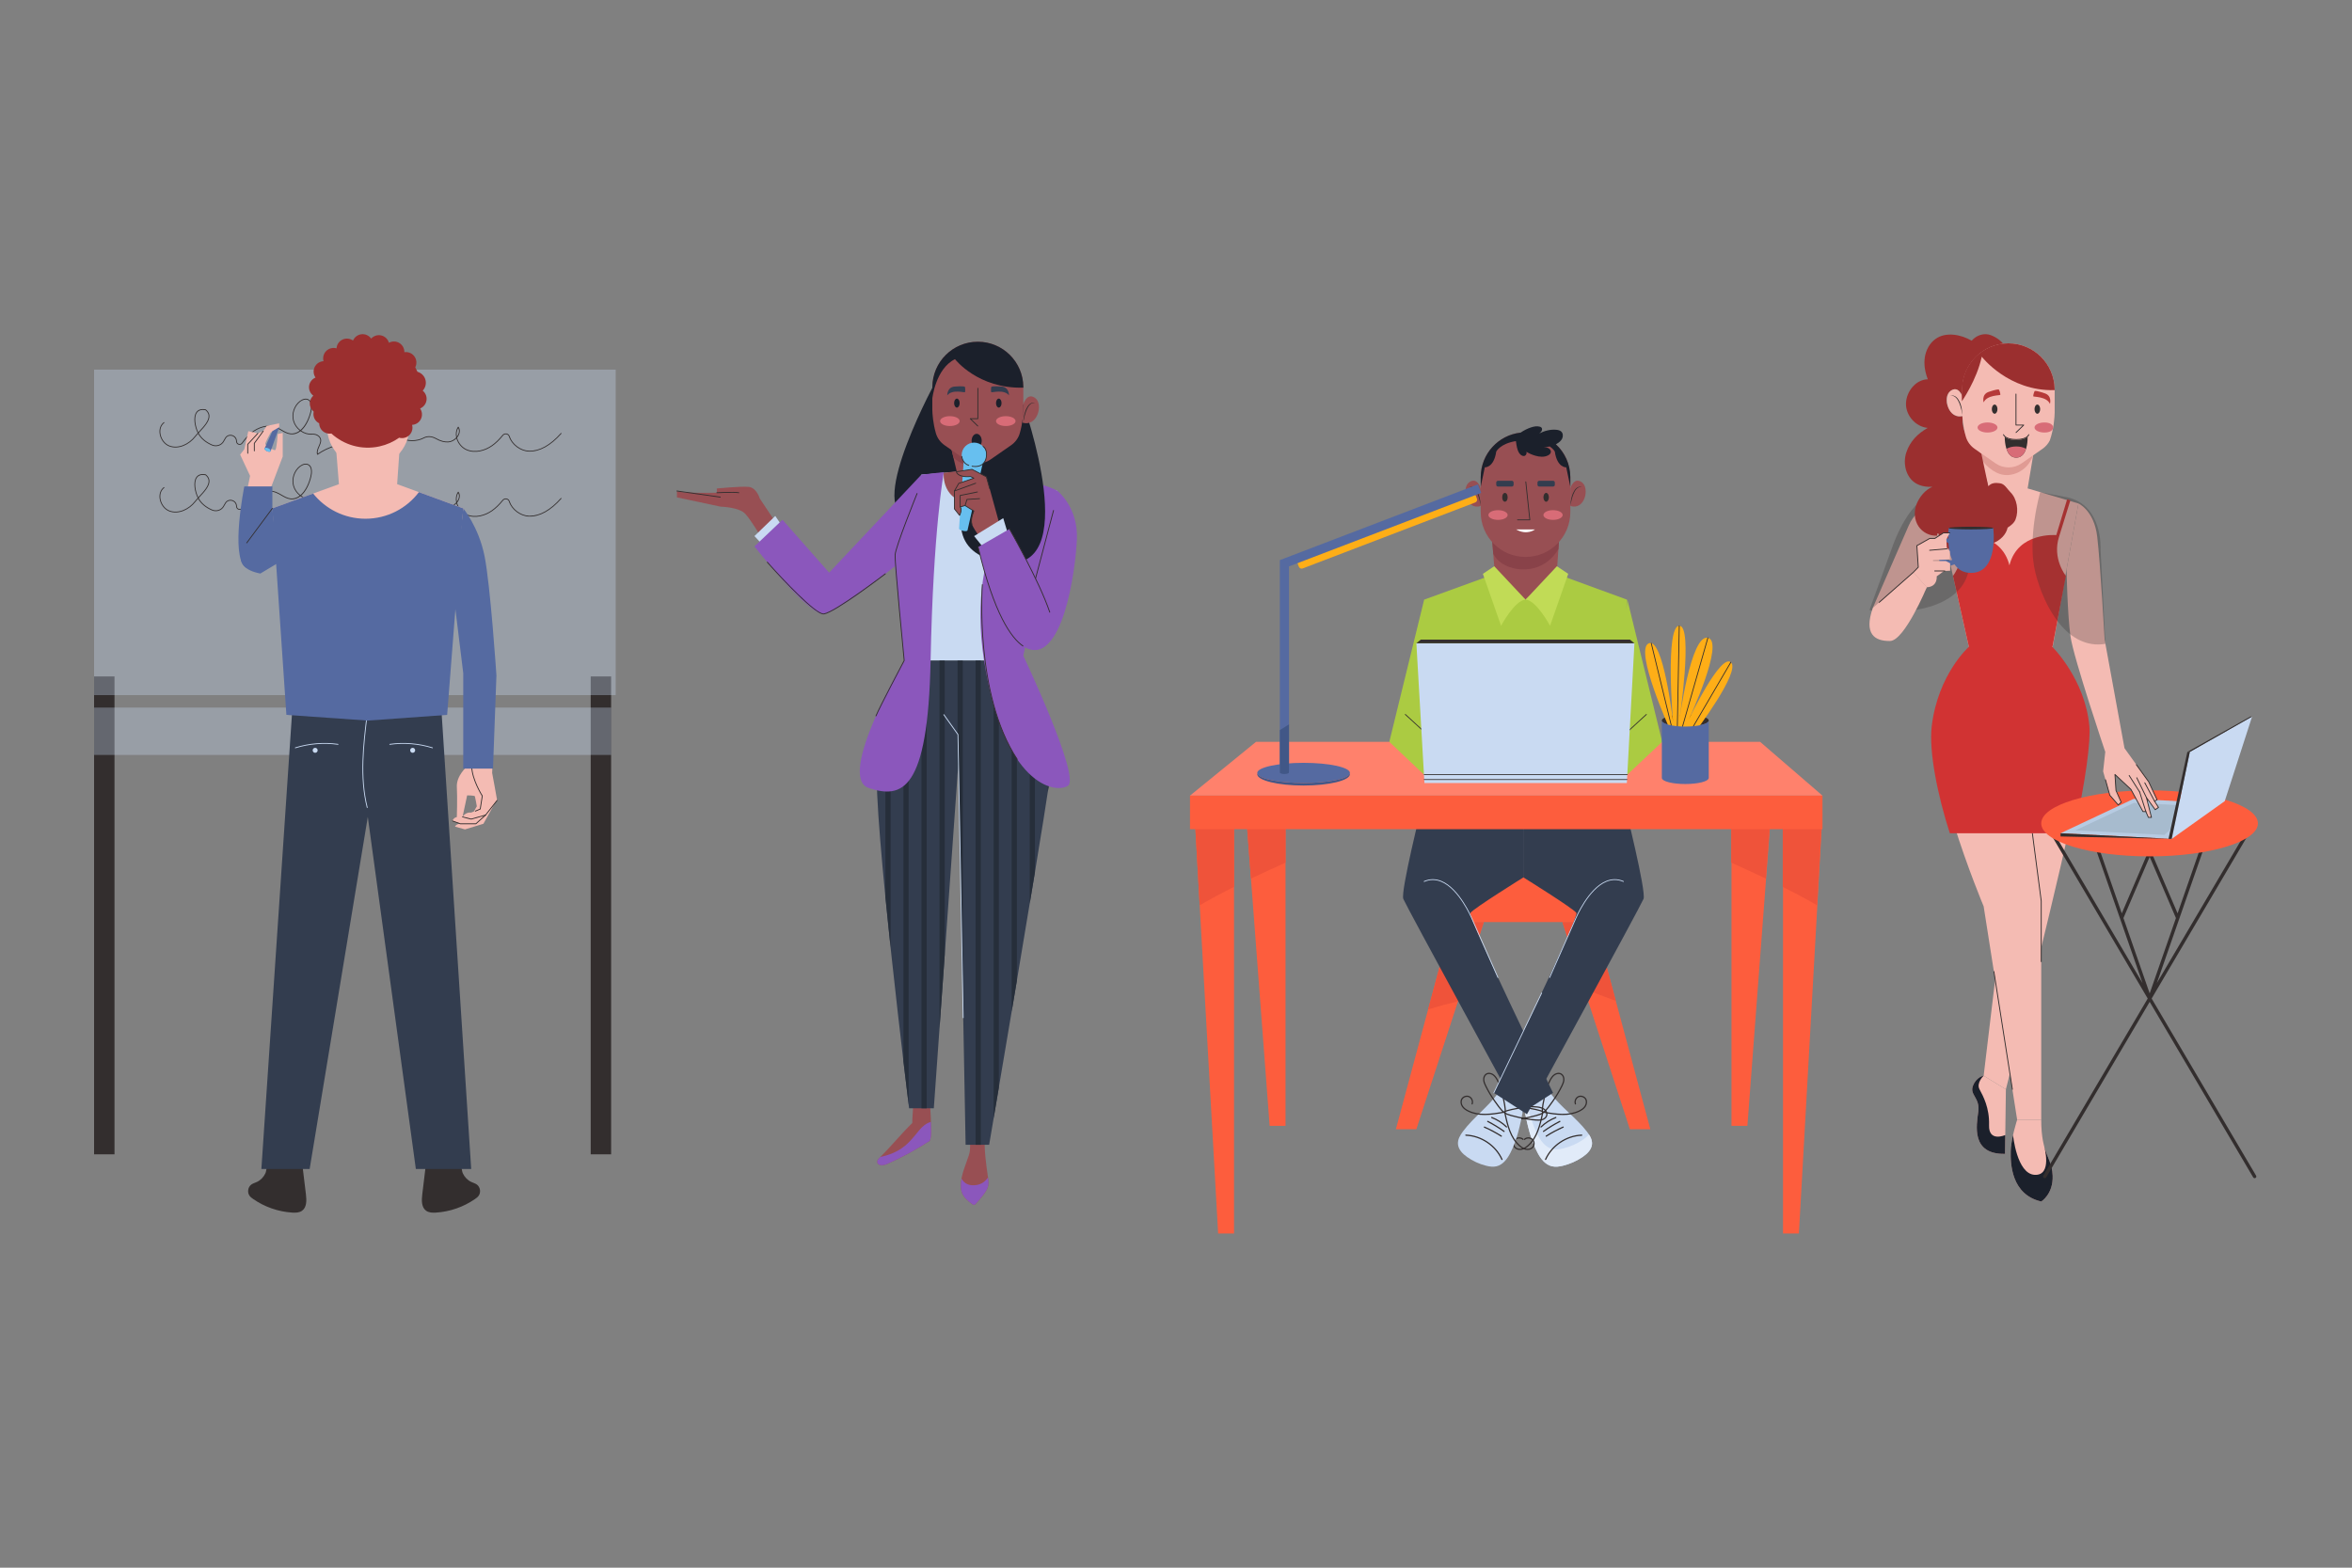 <?xml version="1.0" encoding="utf-8"?>
<!-- Generator: Adobe Illustrator 27.5.0, SVG Export Plug-In . SVG Version: 6.00 Build 0)  -->
<svg version="1.1" xmlns="http://www.w3.org/2000/svg" xmlns:xlink="http://www.w3.org/1999/xlink" x="0px" y="0px"
	 viewBox="0 0 750 500" style="enable-background:new 0 0 750 500;" xml:space="preserve">
<rect x="0" y="0" width="750" height="500" fill="#808080" stroke="none"/>
<g id="BACKGROUND">
</g>
<g id="OBJECTS">
	<g>
		<g>
			<rect x="188.362" y="215.743" style="fill:#332E2E;" width="6.513" height="152.42"/>
			<rect x="30" y="215.743" style="fill:#332E2E;" width="6.513" height="152.42"/>
			<rect x="30" y="117.887" style="opacity:0.33;fill:#C9DAF2;" width="166.338" height="103.81"/>
			<rect x="30" y="225.67" style="opacity:0.33;fill:#C9DAF2;" width="164.875" height="15.114"/>
		</g>
		<g>
			<g>
				<path style="fill:#332E2E;" d="M101.248,145.036c-0.013,0-0.027-0.002-0.04-0.007c-0.039-0.013-0.069-0.043-0.082-0.081
					c-0.296-0.876,0.097-1.774,0.477-2.643c0.48-1.097,0.933-2.134-0.014-3.042c-0.497-0.478-1.235-0.716-2.03-0.657
					c-1.33,0.101-2.648-0.316-3.734-1.084c-0.941,0.747-2.055,1.143-3.327,0.964c-1.021-0.143-1.922-0.668-2.793-1.176
					c-0.56-0.326-1.14-0.664-1.743-0.895c-2.741-1.046-5.701,0.154-7.559,1.628c-1.067,0.845-2.047,1.912-3.085,3.358
					c-0.286,0.399-0.768,0.566-1.231,0.427c-0.465-0.141-0.777-0.551-0.794-1.045l-0.003-0.077c-0.031-0.81-0.552-1.472-1.327-1.687
					c-0.597-0.166-1.422-0.06-1.943,0.737c-0.204,0.312-0.393,0.639-0.563,0.971c-0.704,1.382-2.42,1.965-3.906,1.324
					c-2.011-0.864-3.527-2.149-4.389-3.719c-0.332,0.364-0.638,0.712-0.894,1.041c-1.836,2.362-5.285,4.147-8.327,2.99
					c-1.548-0.589-2.767-2.206-3.033-4.024c-0.223-1.521,0.255-2.858,1.311-3.669c0.057-0.043,0.138-0.032,0.18,0.024
					c0.043,0.056,0.033,0.137-0.024,0.18c-0.98,0.753-1.422,2.002-1.213,3.428c0.254,1.729,1.407,3.264,2.87,3.821
					c2.924,1.111,6.255-0.621,8.033-2.908c0.277-0.356,0.61-0.732,0.969-1.125c-0.9-1.801-1.621-5.035-0.414-6.67
					c0.609-0.824,1.61-1.108,2.978-0.845c0.021,0.004,0.041,0.013,0.057,0.027c0.697,0.574,1.076,1.235,1.126,1.966
					c0.117,1.731-1.592,3.574-3.1,5.201c-0.114,0.122-0.225,0.243-0.335,0.363c0.001,0.002,0.002,0.005,0.004,0.007
					c0.828,1.55,2.316,2.822,4.303,3.676c1.363,0.585,2.932,0.056,3.575-1.205c0.174-0.341,0.368-0.676,0.577-0.995
					c0.491-0.752,1.368-1.084,2.227-0.844c0.885,0.245,1.48,1.001,1.516,1.924l0.003,0.077c0.016,0.465,0.326,0.722,0.611,0.809
					c0.282,0.085,0.681,0.044,0.948-0.33c1.052-1.466,2.048-2.549,3.134-3.41c1.914-1.516,4.973-2.75,7.81-1.666
					c0.623,0.238,1.212,0.581,1.781,0.913c0.889,0.518,1.729,1.007,2.698,1.143c1.134,0.159,2.162-0.194,3.056-0.884
					c-1.005-0.784-1.78-1.879-2.121-3.138c-0.613-2.26,0.249-4.845,2.096-6.285c0.936-0.731,1.956-0.95,2.727-0.586
					c1.547,0.732,1.181,3.033,0.951,3.989c-0.537,2.237-1.617,4.639-3.213,6.026c1.029,0.71,2.27,1.095,3.511,0.997
					c0.872-0.065,1.678,0.2,2.227,0.728c1.077,1.033,0.566,2.201,0.072,3.331c-0.335,0.765-0.68,1.554-0.516,2.289
					c3.399-2.354,7.535-3.547,11.665-3.375c0.879,0.038,1.77,0.138,2.632,0.234c1.473,0.166,2.996,0.337,4.485,0.195
					c1.71-0.162,3.29-0.832,4.334-1.838c0.867-0.835,2.158-1.01,3.21-0.435c2.261,1.231,5.183,1.26,7.444,0.069
					c1.158-0.608,2.624-0.537,3.922,0.191c1.487,0.834,2.749,1.18,3.967,1.085c0.91-0.07,1.837-0.568,2.493-1.293
					c-0.271-1.229-0.082-2.414,0.543-3.371c0.024-0.036,0.064-0.058,0.108-0.058h0c0.044,0,0.084,0.023,0.108,0.059
					c0.496,0.773,0.513,1.713,0.05,2.644c-0.141,0.283-0.32,0.55-0.528,0.796c0.018,0.073,0.038,0.146,0.059,0.22
					c0.444,1.523,1.57,2.853,2.938,3.47c2.818,1.271,6.008,0.191,8.056-1.243c1.163-0.815,2.248-1.863,3.415-3.297
					c0.316-0.388,0.816-0.57,1.308-0.481c0.472,0.089,0.841,0.413,0.987,0.867c0.811,2.518,3.513,4.551,6.152,4.628
					c3.363,0.098,6.768-1.792,10.161-5.616c0.047-0.053,0.128-0.059,0.181-0.01c0.053,0.047,0.058,0.128,0.01,0.181
					c-3.446,3.884-6.938,5.796-10.36,5.703c-2.742-0.08-5.548-2.191-6.39-4.806c-0.117-0.363-0.412-0.621-0.789-0.693
					c-0.401-0.074-0.805,0.075-1.06,0.391c-1.182,1.452-2.284,2.515-3.467,3.345c-2.105,1.475-5.394,2.583-8.309,1.266
					c-1.435-0.648-2.615-2.04-3.08-3.633c-0.007-0.022-0.013-0.044-0.019-0.066c-0.691,0.705-1.627,1.184-2.546,1.254
					c-1.272,0.099-2.579-0.257-4.112-1.117c-1.224-0.686-2.597-0.756-3.677-0.188c-2.334,1.23-5.351,1.203-7.687-0.07
					c-0.954-0.521-2.123-0.363-2.908,0.394c-1.086,1.046-2.722,1.742-4.489,1.909c-1.516,0.143-3.053-0.028-4.538-0.195
					c-0.857-0.096-1.743-0.196-2.614-0.233c-4.145-0.183-8.276,1.043-11.655,3.433C101.3,145.028,101.274,145.036,101.248,145.036z
					 M146.122,136.482c-0.467,0.812-0.616,1.782-0.435,2.795c0.141-0.185,0.265-0.381,0.367-0.587
					C146.438,137.916,146.461,137.14,146.122,136.482z M64.678,130.738c-0.82,0-1.441,0.279-1.851,0.836
					c-1.077,1.459-0.483,4.5,0.394,6.313c0.089-0.096,0.18-0.194,0.271-0.293c1.472-1.588,3.141-3.388,3.031-5.009
					c-0.045-0.657-0.374-1.235-1.007-1.763C65.218,130.766,64.938,130.738,64.678,130.738z M97.49,127.419
					c-0.786,0-1.519,0.513-1.769,0.707c-1.767,1.378-2.592,3.852-2.006,6.015c0.332,1.225,1.092,2.287,2.077,3.04
					c1.524-1.293,2.636-3.572,3.199-5.915c0.215-0.894,0.566-3.046-0.811-3.697C97.953,127.463,97.719,127.419,97.49,127.419z"/>
			</g>
			<g>
				<path style="fill:#332E2E;" d="M101.248,165.764c-0.013,0-0.027-0.002-0.04-0.007c-0.039-0.013-0.069-0.043-0.082-0.081
					c-0.296-0.876,0.097-1.775,0.477-2.643c0.48-1.097,0.933-2.134-0.014-3.043c-0.497-0.477-1.235-0.716-2.03-0.657
					c-1.33,0.1-2.648-0.316-3.733-1.084c-0.942,0.746-2.055,1.142-3.327,0.964c-1.021-0.143-1.921-0.669-2.792-1.176
					c-0.56-0.326-1.14-0.664-1.743-0.895c-2.741-1.047-5.701,0.154-7.559,1.627c-1.067,0.846-2.047,1.913-3.085,3.358
					c-0.286,0.399-0.768,0.566-1.231,0.427c-0.465-0.141-0.777-0.551-0.794-1.046l-0.003-0.076c-0.031-0.81-0.552-1.473-1.327-1.687
					c-0.598-0.167-1.422-0.059-1.943,0.737c-0.203,0.311-0.393,0.638-0.563,0.971c-0.703,1.382-2.417,1.964-3.906,1.325
					c-2.011-0.864-3.527-2.148-4.389-3.719c-0.332,0.364-0.638,0.712-0.894,1.041c-1.836,2.362-5.285,4.149-8.327,2.99
					c-1.547-0.589-2.766-2.205-3.033-4.023c-0.223-1.521,0.255-2.859,1.311-3.67c0.057-0.043,0.138-0.034,0.18,0.024
					c0.043,0.056,0.033,0.137-0.024,0.18c-0.98,0.753-1.422,2.003-1.213,3.429c0.254,1.729,1.407,3.263,2.87,3.82
					c2.925,1.113,6.256-0.62,8.033-2.907c0.277-0.356,0.61-0.732,0.97-1.126c-0.9-1.801-1.622-5.034-0.415-6.669
					c0.609-0.825,1.61-1.109,2.978-0.845c0.021,0.004,0.041,0.013,0.057,0.027c0.697,0.574,1.076,1.235,1.126,1.966
					c0.117,1.731-1.592,3.574-3.1,5.201c-0.114,0.122-0.225,0.244-0.335,0.363c0.001,0.002,0.002,0.005,0.004,0.007
					c0.828,1.551,2.316,2.822,4.303,3.676c1.361,0.583,2.932,0.055,3.575-1.205c0.174-0.342,0.369-0.676,0.577-0.995
					c0.491-0.752,1.366-1.084,2.226-0.845c0.885,0.246,1.481,1.001,1.516,1.925l0.003,0.077c0.016,0.465,0.326,0.723,0.611,0.809
					c0.284,0.085,0.681,0.043,0.948-0.331c1.052-1.465,2.048-2.549,3.134-3.411c1.914-1.516,4.973-2.751,7.81-1.665
					c0.623,0.238,1.212,0.581,1.781,0.913c0.888,0.518,1.728,1.007,2.698,1.143c1.133,0.163,2.161-0.194,3.056-0.884
					c-1.006-0.784-1.781-1.879-2.122-3.138c-0.613-2.26,0.249-4.844,2.096-6.285c0.937-0.731,1.956-0.951,2.727-0.586
					c1.547,0.732,1.181,3.034,0.951,3.99c-0.537,2.237-1.617,4.639-3.213,6.026c1.028,0.71,2.272,1.091,3.511,0.997
					c0.865-0.065,1.676,0.199,2.227,0.727c1.077,1.033,0.566,2.202,0.072,3.331c-0.335,0.765-0.68,1.554-0.516,2.29
					c3.399-2.354,7.535-3.541,11.665-3.375c0.88,0.038,1.77,0.138,2.632,0.235c1.472,0.165,2.994,0.335,4.485,0.195
					c1.71-0.162,3.29-0.832,4.334-1.838c0.867-0.834,2.158-1.009,3.21-0.436c2.262,1.233,5.183,1.26,7.444,0.069
					c1.155-0.609,2.623-0.539,3.922,0.191c1.486,0.834,2.742,1.179,3.967,1.086c0.91-0.07,1.837-0.568,2.493-1.293
					c-0.271-1.229-0.082-2.415,0.543-3.371c0.024-0.036,0.064-0.058,0.108-0.058h0c0.044,0,0.084,0.023,0.107,0.059
					c0.496,0.773,0.514,1.712,0.05,2.643c-0.141,0.283-0.32,0.55-0.528,0.796c0.018,0.073,0.038,0.147,0.059,0.22
					c0.444,1.523,1.57,2.853,2.938,3.471c2.816,1.27,6.008,0.191,8.056-1.243c1.163-0.815,2.248-1.862,3.415-3.296
					c0.316-0.389,0.819-0.576,1.307-0.481c0.472,0.088,0.841,0.412,0.987,0.867c0.81,2.518,3.513,4.55,6.152,4.628
					c0.082,0.003,0.166,0.003,0.248,0.003c3.269,0,6.603-1.889,9.913-5.62c0.047-0.053,0.128-0.059,0.181-0.011
					c0.053,0.047,0.058,0.128,0.01,0.181c-3.446,3.884-6.938,5.814-10.36,5.703c-2.742-0.08-5.548-2.191-6.39-4.806
					c-0.117-0.363-0.412-0.622-0.789-0.693c-0.396-0.075-0.804,0.075-1.06,0.39c-1.183,1.453-2.284,2.516-3.467,3.345
					c-2.105,1.476-5.393,2.584-8.309,1.267c-1.435-0.648-2.615-2.04-3.08-3.633c-0.007-0.022-0.013-0.044-0.019-0.065
					c-0.691,0.705-1.627,1.184-2.546,1.254c-1.272,0.1-2.58-0.257-4.112-1.118c-1.223-0.686-2.598-0.755-3.677-0.187
					c-2.335,1.23-5.352,1.202-7.687-0.071c-0.955-0.522-2.125-0.362-2.908,0.395c-1.086,1.046-2.722,1.742-4.489,1.909
					c-1.516,0.143-3.051-0.028-4.538-0.195c-0.857-0.096-1.743-0.196-2.614-0.233c-4.145-0.189-8.276,1.042-11.655,3.433
					C101.3,165.756,101.274,165.764,101.248,165.764z M146.122,157.21c-0.467,0.812-0.616,1.782-0.435,2.795
					c0.141-0.185,0.265-0.381,0.367-0.587C146.438,158.644,146.461,157.868,146.122,157.21z M64.678,151.466
					c-0.82,0-1.44,0.279-1.851,0.835c-1.077,1.459-0.483,4.5,0.394,6.313c0.089-0.096,0.18-0.194,0.271-0.293
					c1.472-1.588,3.141-3.388,3.031-5.009c-0.045-0.657-0.374-1.235-1.007-1.763C65.218,151.494,64.938,151.466,64.678,151.466z
					 M97.491,148.147c-0.786,0-1.52,0.513-1.769,0.708c-1.767,1.378-2.592,3.852-2.006,6.015c0.332,1.225,1.092,2.288,2.078,3.04
					c1.523-1.293,2.636-3.572,3.198-5.915c0.215-0.895,0.566-3.046-0.811-3.697C97.953,148.19,97.719,148.147,97.491,148.147z"/>
			</g>
		</g>
	</g>
	<g>
		<g>
			<g>
				<g>
					<g>
						<polygon style="fill:#FD5D3D;" points="498.219,294.09 519.726,360.16 526.255,360.16 508.482,294.09 						"/>
						<path style="fill:#EF533A;" d="M515.243,319.222l-6.761-25.133h-10.263l6.932,21.297
							C508.503,316.7,511.865,317.983,515.243,319.222z"/>
					</g>
					<g>
						<polygon style="fill:#FD5D3D;" points="473.151,294.09 451.644,360.16 445.116,360.16 462.888,294.09 						"/>
						<path style="fill:#EF533A;" d="M464.93,319.346l8.221-25.256h-10.263l-7.49,27.844
							C458.545,320.97,461.729,320.129,464.93,319.346z"/>
					</g>
					<rect x="459.133" y="279.159" style="fill:#FD5D3D;" width="54.77" height="14.93"/>
				</g>
				<g>
					<g>
						<g>
							<g>
								<path style="fill:#C9DAF2;" d="M494.388,348.695c3.392,4.433,8.163,7.746,11.593,12.152c0.93,1.194,1.789,2.582,1.672,4.07
									c-0.136,1.715-1.531,3.084-2.987,4.082c-1.901,1.303-4.057,2.259-6.321,2.805c-1.131,0.272-2.324,0.442-3.456,0.176
									c-2.128-0.498-3.565-2.391-4.567-4.266c-2.296-4.296-3.286-9.11-4.249-13.852c-0.202-0.994,0.301-2.24,0.927-3.054
									c0.355-0.461,0.839-0.818,1.349-1.115C490.055,348.7,492.424,348.361,494.388,348.695z"/>
								<path style="fill:#E1EBF9;" d="M504.801,363.477c-1.901,1.303-4.057,2.259-6.321,2.804c-1.13,0.272-2.324,0.442-3.456,0.177
									c-2.128-0.498-3.565-2.391-4.567-4.266c-1.846-3.454-2.844-7.242-3.667-11.059c-0.518,0.799-0.896,1.853-0.718,2.728
									c0.964,4.742,1.953,9.556,4.249,13.852c1.002,1.875,2.44,3.767,4.568,4.266c1.132,0.265,2.326,0.096,3.456-0.176
									c2.264-0.545,4.42-1.502,6.321-2.805c1.456-0.998,2.852-2.366,2.987-4.082c0.087-1.097-0.361-2.138-0.973-3.088
									C506.147,362.457,505.483,363.01,504.801,363.477z"/>
							</g>
							<g>
								<g>
									<path style="fill:#332E2E;" d="M492.852,369.983c-0.027,0-0.054-0.006-0.08-0.017c-0.098-0.044-0.142-0.16-0.098-0.259
										c2.039-4.518,6.736-7.671,11.689-7.846c0.109,0.005,0.198,0.081,0.202,0.187c0.004,0.108-0.081,0.198-0.188,0.203
										c-4.809,0.171-9.369,3.231-11.348,7.618C492.997,369.94,492.926,369.983,492.852,369.983z"/>
								</g>
								<g>
									<path style="fill:#332E2E;" d="M492.036,354.985c-0.065,0-0.123-0.017-0.175-0.046c-0.365-0.198-0.419-1.118,0.435-5.091
										l0.064-0.3c0.418-2.065,1.017-3.781,1.829-5.242l0,0c0.328-0.588,0.794-1.32,1.498-1.765
										c0.632-0.401,1.598-0.581,2.332-0.082c0.579,0.393,0.903,1.155,0.845,1.99c-0.049,0.727-0.353,1.396-0.659,2.018
										c-0.789,1.605-1.714,3.168-2.751,4.646l-0.13,0.186C493.313,354.209,492.489,354.985,492.036,354.985z M494.53,344.495
										c-0.793,1.428-1.378,3.106-1.788,5.129l-0.065,0.306c-0.834,3.88-0.709,4.564-0.616,4.678
										c0.094-0.005,0.657-0.224,2.94-3.531l0.132-0.19c1.026-1.46,1.941-3.005,2.72-4.593c0.29-0.588,0.575-1.216,0.621-1.873
										c0.047-0.686-0.218-1.329-0.676-1.64c-0.587-0.401-1.379-0.242-1.903,0.088
										C495.266,343.268,494.835,343.948,494.53,344.495L494.53,344.495z"/>
								</g>
								<g>
									<path style="fill:#332E2E;" d="M498.377,355.631c-2.008,0-4.136-0.341-6.389-0.756c-0.106-0.02-0.176-0.122-0.157-0.227
										c0.019-0.105,0.12-0.169,0.227-0.157c4.284,0.785,8.1,1.306,11.444-0.312c0.824-0.399,1.4-0.85,1.764-1.379
										c0.445-0.645,0.551-1.449,0.271-2.048c-0.346-0.739-1.349-1.121-2.098-0.806c-0.752,0.317-1.174,1.303-0.885,2.068
										c0.038,0.101-0.012,0.213-0.113,0.251c-0.101,0.03-0.214-0.014-0.251-0.114c-0.365-0.965,0.148-2.164,1.097-2.565
										c0.95-0.399,2.167,0.067,2.604,1.001c0.337,0.722,0.218,1.678-0.303,2.435c-0.403,0.584-1.029,1.077-1.915,1.507
										C502.009,355.335,500.245,355.631,498.377,355.631z"/>
								</g>
								<g>
									<path style="fill:#332E2E;" d="M481.208,357.449c-0.437,0-0.879-0.041-1.307-0.181c-0.796-0.261-1.381-0.847-1.527-1.531
										c-0.187-0.866,0.343-1.693,0.951-2.129c0.68-0.488,1.532-0.645,2.199-0.727l0,0c1.658-0.206,3.472-0.114,5.544,0.273
										l0.305,0.055c4.001,0.699,4.834,1.096,4.881,1.507c0.053,0.469-0.722,0.961-4.677,1.842l-0.22,0.05
										c-1.76,0.407-3.557,0.678-5.34,0.806C481.752,357.432,481.481,357.449,481.208,357.449z M481.571,353.267
										c-0.62,0.076-1.409,0.219-2.019,0.657c-0.504,0.361-0.946,1.036-0.797,1.73c0.116,0.541,0.613,1.029,1.267,1.242
										c0.628,0.206,1.317,0.18,1.967,0.128c1.764-0.126,3.54-0.395,5.28-0.797l0.222-0.05c3.926-0.875,4.342-1.314,4.375-1.428
										c-0.066-0.101-0.653-0.472-4.561-1.157l-0.309-0.055C484.963,353.155,483.188,353.068,481.571,353.267L481.571,353.267z
										 M481.547,353.074h0.005H481.547z"/>
								</g>
								<g>
									<path style="fill:#332E2E;" d="M484.704,366.784c-0.686,0-1.335-0.25-1.753-0.699c-0.702-0.756-0.679-2.059,0.05-2.789
										c0.729-0.731,2.032-0.756,2.789-0.055c0.079,0.073,0.084,0.197,0.011,0.276c-0.072,0.079-0.196,0.087-0.276,0.011
										c-0.599-0.555-1.669-0.536-2.248,0.043c-0.577,0.579-0.596,1.65-0.04,2.249c0.449,0.484,1.23,0.684,1.999,0.517
										c0.628-0.139,1.263-0.504,1.94-1.117c2.757-2.491,3.708-6.225,4.586-10.49c0.022-0.105,0.122-0.175,0.231-0.151
										c0.105,0.021,0.173,0.125,0.152,0.23c-0.892,4.334-1.862,8.13-4.706,10.701c-0.729,0.658-1.422,1.055-2.118,1.208
										C485.115,366.763,484.908,366.784,484.704,366.784z"/>
								</g>
								<g>
									<path style="fill:#332E2E;" d="M491.409,359.62c-0.051,0-0.101-0.02-0.139-0.059c-0.076-0.076-0.074-0.2,0.003-0.276
										c1.355-1.321,3.007-2.373,4.778-3.043c0.1-0.035,0.213,0.014,0.251,0.114c0.038,0.1-0.012,0.213-0.113,0.251
										c-1.722,0.651-3.328,1.673-4.644,2.958C491.507,359.602,491.457,359.62,491.409,359.62z"/>
								</g>
								<g>
									<path style="fill:#332E2E;" d="M492.184,361.044c-0.061,0-0.12-0.029-0.159-0.082c-0.063-0.087-0.043-0.209,0.045-0.271
										c1.662-1.19,3.424-2.266,5.237-3.199c0.092-0.047,0.212-0.012,0.263,0.084c0.049,0.096,0.012,0.213-0.085,0.264
										c-1.795,0.923-3.541,1.99-5.188,3.168C492.263,361.031,492.223,361.044,492.184,361.044z"/>
								</g>
								<g>
									<path style="fill:#332E2E;" d="M493.057,362.554c-0.064,0-0.127-0.032-0.165-0.09c-0.058-0.091-0.031-0.212,0.06-0.27
										c1.728-1.099,3.557-2.074,5.433-2.895c0.101-0.046,0.213,0.002,0.257,0.101c0.043,0.098-0.001,0.213-0.1,0.256
										c-1.859,0.814-3.669,1.78-5.382,2.868C493.13,362.545,493.093,362.554,493.057,362.554z"/>
								</g>
							</g>
						</g>
						<g>
							<path style="fill:#333D4F;" d="M453.491,256.687c0,0-6.948,27.659-6.007,30.011c0.941,2.352,37.16,68.676,37.16,68.676
								l10.584-6.821c0,0-27.282-55.975-26.341-57.387c0.941-1.411,16.934-11.351,16.934-11.351v-23.128H453.491z"/>
							<g>
								<path style="fill:#C9DAF2;" d="M477.663,311.914c-0.049,0-0.096-0.028-0.117-0.076l-8.356-18.911
									c-0.04-0.096-3.936-9.392-9.678-11.725c-1.782-0.724-3.576-0.707-5.33,0.051c-0.064,0.028-0.141-0.002-0.169-0.067
									c-0.028-0.065,0.002-0.142,0.067-0.17c1.821-0.786,3.681-0.803,5.529-0.052c5.842,2.372,9.778,11.767,9.817,11.861
									l8.354,18.908c0.029,0.065,0,0.142-0.066,0.17C477.698,311.911,477.681,311.914,477.663,311.914z"/>
							</g>
						</g>
					</g>
					<g>
						<path style="fill:#C9DAF2;" d="M477.707,348.653c-3.272,4.441-7.874,7.76-11.183,12.174c-0.897,1.196-1.726,2.587-1.613,4.077
							c0.131,1.719,1.477,3.09,2.881,4.089c1.834,1.305,3.914,2.263,6.097,2.81c1.09,0.273,2.242,0.443,3.334,0.177
							c2.052-0.499,3.439-2.396,4.406-4.274c2.215-4.304,3.169-9.127,4.099-13.877c0.195-0.996-0.29-2.245-0.895-3.06
							c-0.342-0.462-0.809-0.819-1.301-1.117C481.887,348.657,479.602,348.317,477.707,348.653z"/>
						<g>
							<g>
								<path style="fill:#332E2E;" d="M478.947,369.983c0.027,0,0.054-0.006,0.08-0.017c0.098-0.044,0.142-0.16,0.097-0.259
									c-2.039-4.518-6.736-7.671-11.689-7.846c-0.109,0.005-0.198,0.081-0.202,0.187c-0.004,0.108,0.081,0.198,0.188,0.203
									c4.809,0.171,9.369,3.231,11.348,7.618C478.802,369.94,478.874,369.983,478.947,369.983z"/>
							</g>
							<g>
								<path style="fill:#332E2E;" d="M476.476,351.299l-0.129-0.186c-1.037-1.478-1.963-3.042-2.751-4.646
									c-0.306-0.622-0.61-1.291-0.659-2.018c-0.058-0.835,0.266-1.597,0.845-1.99c0.734-0.498,1.699-0.318,2.332,0.082
									c0.704,0.445,1.17,1.176,1.498,1.765l0,0c0.812,1.461,1.41,3.177,1.829,5.242l0.064,0.3c0.854,3.973,0.8,4.893,0.435,5.091
									c-0.052,0.029-0.11,0.046-0.175,0.046C479.31,354.985,478.486,354.209,476.476,351.299z M477.269,344.495
									c-0.305-0.547-0.735-1.227-1.365-1.624c-0.524-0.331-1.317-0.489-1.903-0.088c-0.458,0.311-0.723,0.954-0.676,1.64
									c0.046,0.657,0.331,1.285,0.621,1.873c0.78,1.588,1.695,3.133,2.72,4.593l0.132,0.19c2.284,3.307,2.847,3.526,2.94,3.531
									c0.093-0.114,0.218-0.798-0.616-4.678l-0.065-0.306C478.646,347.6,478.062,345.922,477.269,344.495L477.269,344.495z"/>
							</g>
							<g>
								<path style="fill:#332E2E;" d="M473.422,355.631c2.008,0,4.136-0.341,6.39-0.756c0.106-0.02,0.176-0.122,0.157-0.227
									c-0.019-0.105-0.12-0.169-0.227-0.157c-4.284,0.785-8.1,1.306-11.444-0.312c-0.824-0.399-1.4-0.85-1.764-1.379
									c-0.445-0.645-0.551-1.449-0.271-2.048c0.346-0.739,1.349-1.121,2.098-0.806c0.752,0.317,1.174,1.303,0.885,2.068
									c-0.038,0.101,0.012,0.213,0.113,0.251c0.101,0.03,0.214-0.014,0.251-0.114c0.365-0.965-0.148-2.164-1.097-2.565
									c-0.95-0.399-2.167,0.067-2.604,1.001c-0.338,0.722-0.218,1.678,0.303,2.435c0.403,0.584,1.029,1.077,1.915,1.507
									C469.791,355.335,471.554,355.631,473.422,355.631z"/>
							</g>
							<g>
								<path style="fill:#332E2E;" d="M489.782,357.414c-1.784-0.128-3.58-0.399-5.34-0.806l-0.219-0.05
									c-3.955-0.881-4.73-1.373-4.677-1.842c0.047-0.411,0.88-0.808,4.881-1.507l0.305-0.055c2.073-0.387,3.887-0.478,5.545-0.273
									l0,0c0.667,0.082,1.518,0.239,2.199,0.727c0.608,0.436,1.138,1.263,0.951,2.129c-0.146,0.684-0.731,1.271-1.527,1.531
									c-0.428,0.14-0.87,0.181-1.307,0.181C490.318,357.449,490.047,357.432,489.782,357.414z M490.228,353.267
									c-1.617-0.2-3.392-0.113-5.426,0.27l-0.309,0.055c-3.908,0.684-4.495,1.056-4.561,1.157c0.034,0.114,0.45,0.553,4.375,1.428
									l0.223,0.05c1.74,0.402,3.516,0.671,5.28,0.797c0.651,0.052,1.34,0.078,1.967-0.128c0.654-0.213,1.151-0.701,1.267-1.242
									c0.149-0.693-0.293-1.368-0.797-1.73C491.638,353.487,490.849,353.344,490.228,353.267L490.228,353.267z M490.247,353.074
									h0.005H490.247z"/>
							</g>
							<g>
								<path style="fill:#332E2E;" d="M487.095,366.784c0.686,0,1.335-0.25,1.752-0.699c0.702-0.756,0.679-2.059-0.05-2.789
									c-0.729-0.731-2.032-0.756-2.789-0.055c-0.079,0.073-0.084,0.197-0.011,0.276c0.072,0.079,0.196,0.087,0.276,0.011
									c0.599-0.555,1.669-0.536,2.248,0.043c0.577,0.579,0.596,1.65,0.04,2.249c-0.449,0.484-1.23,0.684-1.999,0.517
									c-0.628-0.139-1.263-0.504-1.94-1.117c-2.757-2.491-3.708-6.225-4.586-10.49c-0.022-0.105-0.122-0.175-0.231-0.151
									c-0.105,0.021-0.173,0.125-0.152,0.23c0.892,4.334,1.862,8.13,4.706,10.701c0.729,0.658,1.422,1.055,2.118,1.208
									C486.684,366.763,486.891,366.784,487.095,366.784z"/>
							</g>
							<g>
								<path style="fill:#332E2E;" d="M480.391,359.62c0.051,0,0.101-0.02,0.139-0.059c0.075-0.076,0.074-0.2-0.003-0.276
									c-1.355-1.321-3.007-2.373-4.778-3.043c-0.101-0.035-0.213,0.014-0.251,0.114c-0.038,0.1,0.012,0.213,0.113,0.251
									c1.722,0.651,3.328,1.673,4.644,2.958C480.292,359.602,480.342,359.62,480.391,359.62z"/>
							</g>
							<g>
								<path style="fill:#332E2E;" d="M479.616,361.044c0.061,0,0.12-0.029,0.158-0.082c0.062-0.087,0.043-0.209-0.045-0.271
									c-1.663-1.19-3.424-2.266-5.237-3.199c-0.092-0.047-0.213-0.012-0.263,0.084c-0.049,0.096-0.011,0.213,0.085,0.264
									c1.795,0.923,3.541,1.99,5.188,3.168C479.536,361.031,479.576,361.044,479.616,361.044z"/>
							</g>
							<g>
								<path style="fill:#332E2E;" d="M478.742,362.554c0.064,0,0.127-0.032,0.164-0.09c0.058-0.091,0.031-0.212-0.06-0.27
									c-1.728-1.099-3.557-2.074-5.433-2.895c-0.101-0.046-0.213,0.002-0.257,0.101c-0.043,0.098,0.001,0.213,0.1,0.256
									c1.859,0.814,3.669,1.78,5.382,2.868C478.669,362.545,478.706,362.554,478.742,362.554z"/>
							</g>
						</g>
						<g>
							<path style="fill:#333D4F;" d="M518.077,256.687c0,0,6.948,27.659,6.007,30.011c-0.941,2.352-37.16,68.676-37.16,68.676
								l-10.584-6.821c0,0,27.282-55.975,26.341-57.387c-0.941-1.411-16.934-11.351-16.934-11.351v-23.128H518.077z"/>
							<g>
								<path style="fill:#C9DAF2;" d="M476.341,348.683c-0.018,0-0.038-0.004-0.056-0.013c-0.064-0.03-0.091-0.107-0.06-0.171
									l15.27-31.866c0.031-0.063,0.108-0.092,0.172-0.06c0.064,0.03,0.091,0.108,0.06,0.171l-15.27,31.866
									C476.435,348.655,476.388,348.683,476.341,348.683z"/>
							</g>
							<g>
								<path style="fill:#C9DAF2;" d="M494.143,311.914c-0.018,0-0.035-0.003-0.052-0.011c-0.065-0.028-0.094-0.104-0.066-0.17
									l8.356-18.911c0.038-0.091,3.974-9.486,9.816-11.858c1.848-0.75,3.708-0.733,5.529,0.052
									c0.065,0.028,0.095,0.104,0.067,0.17c-0.029,0.064-0.104,0.095-0.169,0.067c-1.756-0.759-3.55-0.775-5.331-0.051
									c-5.741,2.332-9.638,11.628-9.676,11.722l-8.357,18.914C494.24,311.886,494.193,311.914,494.143,311.914z"/>
							</g>
						</g>
					</g>
				</g>
			</g>
			<g>
				<g>
					<polygon style="fill:#FD5D3D;" points="380.919,259.613 388.434,393.419 393.505,393.419 393.505,259.613 					"/>
					<path style="fill:#EF533A;" d="M393.505,282.853v-23.24h-12.586l1.636,29.125C386.139,286.655,389.798,284.71,393.505,282.853z
						"/>
				</g>
				<g>
					<polygon style="fill:#FD5D3D;" points="397.344,259.613 404.858,359.073 409.93,359.073 409.93,259.613 					"/>
					<path style="fill:#EF533A;" d="M409.93,275.137v-15.524h-12.586l1.557,20.6C402.552,278.475,406.237,276.799,409.93,275.137z"
						/>
				</g>
				<g>
					<polygon style="fill:#FD5D3D;" points="581.146,259.613 573.631,393.419 568.56,393.419 568.56,259.613 					"/>
					<path style="fill:#EF533A;" d="M568.479,282.853v-23.24h12.586l-1.636,29.125C575.846,286.655,572.187,284.71,568.479,282.853z
						"/>
				</g>
				<g>
					<polygon style="fill:#FD5D3D;" points="564.721,259.613 557.207,359.073 552.135,359.073 552.135,259.613 					"/>
					<path style="fill:#EF533A;" d="M552.055,275.137v-15.524h12.586l-1.556,20.6C559.432,278.475,555.747,276.799,552.055,275.137z
						"/>
				</g>
				<g>
					<polygon style="fill:#FF816C;" points="379.461,253.762 400.527,236.597 561.25,236.597 581.146,253.762 					"/>
					<rect x="379.461" y="253.762" style="fill:#FD5D3D;" width="201.685" height="10.699"/>
				</g>
			</g>
		</g>
		<g>
			<g>
				<g>
					<polygon style="fill:#984F53;" points="486.46,191.248 496.4,183.049 497.158,172.075 486.477,175.711 475.796,172.075 
						476.677,183.049 474.265,183.926 474.265,183.926 					"/>
				</g>
				<g>
					<g>
						<path style="fill:#894249;" d="M476.161,176.623c0.645,1.281,1.661,2.348,2.875,3.127c2.85,1.829,6.698,2.271,9.958,1.479
							c3.532-0.857,6.193-3.16,7.952-6.09l0.212-3.064l-10.681,3.635l-10.681-3.635L476.161,176.623z"/>
					</g>
				</g>
				<g>
					<g>
						<g>
							<path style="fill:#984F53;" d="M472.169,155.737c0,0-1.105-3.775-3.671-1.921c-2.557,1.847-0.967,9.034,3.671,7.564
								L472.169,155.737z"/>
							<path style="fill:#332E2E;" d="M472.169,161.234c-0.119-0.643-0.264-1.279-0.427-1.907c-0.171-0.625-0.347-1.25-0.604-1.84
								c-0.245-0.592-0.556-1.163-0.998-1.61c-0.433-0.455-1.084-0.679-1.738-0.55l0.485-0.097c0.164-0.028,0.331,0.02,0.501,0.028
								c0.327,0.078,0.637,0.245,0.89,0.469c0.509,0.453,0.832,1.057,1.104,1.658C471.862,158.62,472.128,159.924,472.169,161.234z"
								/>
						</g>
						<g>
							<path style="fill:#984F53;" d="M500.752,155.737c0,0,1.105-3.775,3.671-1.921c2.557,1.847,0.967,9.034-3.671,7.564
								L500.752,155.737z"/>
							<path style="fill:#332E2E;" d="M500.752,161.234c0.041-1.31,0.306-2.614,0.787-3.85c0.272-0.601,0.595-1.205,1.104-1.658
								c0.254-0.225,0.563-0.391,0.89-0.469c0.17-0.008,0.337-0.056,0.501-0.028l0.485,0.097c-0.654-0.128-1.305,0.095-1.738,0.55
								c-0.442,0.447-0.753,1.018-0.998,1.61c-0.257,0.59-0.433,1.215-0.604,1.84C501.016,159.955,500.871,160.591,500.752,161.234z
								"/>
						</g>
						<g>
							<path style="fill:#984F53;" d="M500.736,152.068c-0.061-7.838-6.428-14.174-14.281-14.174
								c-7.852,0-14.22,6.336-14.281,14.174h-0.005v0.105c0,0.003,0,0.005,0,0.007s0,0.005,0,0.007v11.01h0.007
								c0,0.05-0.007,0.098-0.007,0.149c0,7.89,6.396,14.286,14.286,14.286c7.89,0,14.286-6.396,14.286-14.286
								c0-0.05-0.007-0.099-0.007-0.149h0.007v-11.13H500.736z"/>
							<path style="fill:#1B202B;" d="M500.741,152.173v-0.105h-0.005c-0.032-4.111-1.81-7.798-4.616-10.385
								c0.095-0.049,0.195-0.086,0.288-0.138c0.715-0.401,1.395-0.936,1.741-1.68s0.27-1.727-0.349-2.265
								c-0.404-0.352-0.961-0.464-1.493-0.519c-1.858-0.193-3.798,0.316-5.463,1.164c0.291-0.24,0.591-0.489,0.762-0.825
								c0.171-0.336,0.181-0.785-0.08-1.058c-0.134-0.14-0.322-0.218-0.508-0.272c-0.903-0.263-1.876-0.071-2.771,0.218
								c-1.194,0.387-2.32,0.965-3.355,1.676c-7.117,0.775-12.661,6.774-12.718,14.085h-0.005v0.105c0,0.003,0,0.005,0,0.007
								c0,0.002,0,0.005,0,0.007v3.064l1.302-6.201c0,0,2.88,0.228,3.645-5.018c0,0,1.251-2.562,6.273-3.344
								c0.052,0.409,0.104,0.817,0.171,1.182c0.208,1.13,0.46,2.341,1.3,3.125c0.388,0.362,0.988,0.605,1.446,0.336
								c0.399-0.235,0.641-0.873,0.383-1.258c0.898,0.546,1.868,0.973,2.877,1.267c1.322,0.386,2.799,0.528,4.035-0.079
								c0.434-0.213,0.855-0.563,0.928-1.041c0.08-0.521-0.294-1.027-0.762-1.269c-0.468-0.243-0.953-0.295-1.479-0.328
								c0.64-0.001,1.277-0.087,1.901-0.232c1.21,0.842,1.605,1.641,1.605,1.641c0.765,5.246,3.645,5.018,3.645,5.018l1.302,6.201
								v-3.064c0-0.003,0-0.005,0-0.007C500.742,152.178,500.741,152.176,500.741,152.173z"/>
						</g>
					</g>
					<g>
						<g>
							<path style="fill:#333D4F;" d="M482.092,155.185h-4.413c-0.31,0-0.563-0.253-0.563-0.563v-0.72
								c0-0.31,0.253-0.563,0.563-0.563h4.413c0.31,0,0.563,0.253,0.563,0.563v0.72
								C482.655,154.931,482.402,155.185,482.092,155.185z"/>
							<ellipse style="fill:#332E2E;" cx="479.886" cy="158.611" rx="0.869" ry="1.412"/>
							<path style="fill:#D86C77;" d="M480.755,164.263c0,0.855-1.373,1.548-3.067,1.548s-3.067-0.693-3.067-1.548
								c0-0.855,1.373-1.548,3.067-1.548S480.755,163.408,480.755,164.263z"/>
						</g>
						<g>
							<path style="fill:#333D4F;" d="M490.828,155.185h4.413c0.31,0,0.563-0.253,0.563-0.563v-0.72c0-0.31-0.253-0.563-0.563-0.563
								h-4.413c-0.31,0-0.563,0.253-0.563,0.563v0.72C490.265,154.931,490.519,155.185,490.828,155.185z"/>
							<path style="fill:#332E2E;" d="M492.166,158.611c0,0.78,0.389,1.412,0.869,1.412c0.48,0,0.869-0.632,0.869-1.412
								c0-0.78-0.389-1.412-0.869-1.412C492.555,157.199,492.166,157.832,492.166,158.611z"/>
							<path style="fill:#D86C77;" d="M492.166,164.263c0,0.855,1.373,1.548,3.067,1.548s3.067-0.693,3.067-1.548
								c0-0.855-1.373-1.548-3.067-1.548S492.166,163.408,492.166,164.263z"/>
						</g>
						<g>
							<g>
								<path style="fill:#332E2E;" d="M487.826,165.945h-3.927c-0.073,0-0.133-0.06-0.133-0.133c0-0.073,0.06-0.133,0.133-0.133
									h3.78l-1.267-11.996c-0.007-0.073,0.046-0.138,0.118-0.146c0.078-0.005,0.138,0.046,0.146,0.118l1.281,12.143
									c0.004,0.037-0.008,0.075-0.034,0.103C487.9,165.928,487.864,165.945,487.826,165.945z"/>
							</g>
							<path style="fill:#FFFFFF;" d="M489.465,168.868c0,0-2.514,1.997-5.99,0H489.465z"/>
						</g>
					</g>
				</g>
				<g>
					<path style="fill:#ABCB42;" d="M530.037,236.597l-2.674-10.914l-8.435-34.434l-0.309,3.114l0.171-3.114l-22.39-8.199
						l-9.94,8.199l-12.195-7.322l-20.135,7.322l0,0.003l0-0.002l-11.108,45.349l12.287,11.634l-0.725-12.545l2.006-0.158
						l0.099,1.783c3.617-1.138,7.532-1.039,11.281-0.996c8.447,0.098,16.908-0.443,25.355-0.584c4.296-0.072,8.6-0.141,12.896-0.047
						c3.367,0.073,6.808,0.281,10.054,1.24l0.018-0.328h2.014l-0.631,11.634L530.037,236.597z"/>
					<g>
						<path style="fill:#C1DB56;" d="M476.48,180.595l-3.621,2.428l5.794,16.563c0,0,4.405-8.212,7.824-8.337L476.48,180.595z"/>
						<path style="fill:#C1DB56;" d="M496.457,180.595l3.621,2.428l-5.794,16.563c0,0-4.405-8.212-7.824-8.337L496.457,180.595z"/>
					</g>
					<g>
						<g>
							<path style="fill:#332E2E;" d="M518.455,233.993c-0.035,0-0.07-0.014-0.096-0.042c-0.048-0.053-0.045-0.135,0.008-0.183
								l6.54-6.006c0.053-0.048,0.135-0.045,0.183,0.008c0.048,0.053,0.045,0.135-0.008,0.183l-6.54,6.006
								C518.518,233.982,518.487,233.993,518.455,233.993z"/>
						</g>
						<g>
							<path style="fill:#332E2E;" d="M454.658,233.993c-0.031,0-0.063-0.011-0.088-0.034l-6.54-6.006
								c-0.053-0.049-0.056-0.131-0.008-0.183c0.05-0.053,0.132-0.056,0.183-0.008l6.54,6.006c0.053,0.049,0.056,0.131,0.008,0.183
								C454.728,233.979,454.693,233.993,454.658,233.993z"/>
						</g>
					</g>
				</g>
			</g>
			<g>
				<g>
					<g>
						<ellipse style="fill:#332E2E;" cx="537.401" cy="229.818" rx="7.48" ry="1.913"/>
						<g>
							<path style="fill:#FEAE17;" d="M532.537,232.738c0,0-11.496-25.398-6.817-27.537c4.679-2.139,7.753,24.882,7.753,24.882
								s-2.54-30.363,2.005-30.497c4.545-0.134,0,30.435,0,30.435s3.633-27.84,9.129-26.599c5.496,1.241-6.054,25.974-6.054,25.974
								s10.026-20.987,13.368-18.18c3.342,2.807-11.333,22.197-11.333,22.197L532.537,232.738z"/>
							<g>
								<g>
									<path style="fill:#332E2E;" d="M533.021,231.861c-0.059,0-0.111-0.039-0.126-0.099l-6.478-26.608
										c-0.017-0.07,0.026-0.14,0.095-0.157c0.071-0.016,0.14,0.026,0.157,0.095l6.478,26.607c0.017,0.07-0.026,0.14-0.095,0.157
										C533.041,231.86,533.031,231.861,533.021,231.861z"/>
								</g>
								<g>
									<path style="fill:#332E2E;" d="M534.871,231.745c-0.001,0-0.002,0-0.003,0c-0.071-0.001-0.129-0.06-0.127-0.132
										l0.607-32.03c0.002-0.071,0.06-0.122,0.132-0.127c0.071,0.001,0.129,0.06,0.127,0.132L535,231.618
										C534.999,231.689,534.941,231.745,534.871,231.745z"/>
								</g>
								<g>
									<path style="fill:#332E2E;" d="M536.512,231.861c-0.012,0-0.024-0.002-0.036-0.005c-0.069-0.02-0.109-0.091-0.089-0.16
										l8.094-28.31c0.019-0.069,0.09-0.111,0.16-0.089c0.069,0.02,0.109,0.091,0.089,0.16l-8.094,28.31
										C536.621,231.824,536.569,231.861,536.512,231.861z"/>
								</g>
								<g>
									<path style="fill:#332E2E;" d="M539.539,232.514c-0.022,0-0.045-0.006-0.065-0.018c-0.062-0.036-0.083-0.116-0.047-0.177
										l12.381-21.169c0.036-0.063,0.116-0.083,0.177-0.047c0.062,0.036,0.083,0.115,0.047,0.177l-12.381,21.169
										C539.627,232.491,539.584,232.514,539.539,232.514z"/>
								</g>
							</g>
						</g>
					</g>
					<g>
						<g>
							<path style="fill:#556AA1;" d="M537.401,231.731c-4.048,0-7.325-0.824-7.456-1.852h-0.024v18.323h0.023
								c0.123,1.029,3.404,1.855,7.457,1.855c4.053,0,7.334-0.826,7.457-1.855h0.023v-18.323h-0.024
								C544.726,230.907,541.449,231.731,537.401,231.731z"/>
						</g>
					</g>
				</g>
				<g>
					<polygon style="fill:#C9DAF2;" points="518.766,249.733 454.224,249.733 451.649,205.159 521.185,205.159 					"/>
					<polygon style="fill:#332E2E;" points="451.649,205.159 453.048,204.007 519.759,204.007 521.185,205.159 					"/>
					<g>
						<g>
							<path style="fill:#332E2E;" d="M518.826,248.75H454.13c-0.071,0-0.13-0.058-0.13-0.13c0-0.071,0.058-0.13,0.13-0.13h64.696
								c0.071,0,0.13,0.058,0.13,0.13C518.956,248.692,518.898,248.75,518.826,248.75z"/>
						</g>
						<g>
							<path style="fill:#332E2E;" d="M518.911,247.199h-64.78c-0.071,0-0.13-0.058-0.13-0.13s0.058-0.13,0.13-0.13h64.78
								c0.071,0,0.13,0.058,0.13,0.13S518.982,247.199,518.911,247.199z"/>
						</g>
					</g>
				</g>
				<g>
					<g>
						<path style="fill:#556AA1;" d="M430.458,246.515c0,1.777-6.615,3.218-14.774,3.218c-8.16,0-14.774-1.441-14.774-3.218
							c0-1.777,6.615-3.218,14.774-3.218C423.844,243.297,430.458,244.738,430.458,246.515z"/>
						<g>
							<path style="fill:#415787;" d="M415.684,249.733c-7.867,0-14.279-1.34-14.731-3.029c-0.017,0.071-0.044,0.141-0.044,0.213
								c0,1.999,6.615,3.62,14.774,3.62c8.16,0,14.774-1.621,14.774-3.62c0-0.072-0.027-0.142-0.044-0.213
								C429.963,248.393,423.551,249.733,415.684,249.733z"/>
						</g>
					</g>
					<g>
						<path style="fill:#FEAE17;" d="M414.187,180.763l-0.375-0.979c-0.185-0.482,0.057-1.023,0.539-1.208l55.029-21.048
							c0.482-0.184,1.023,0.057,1.208,0.54l0.374,0.979c0.185,0.482-0.057,1.023-0.539,1.208l-55.029,21.048
							C414.912,181.487,414.372,181.246,414.187,180.763z"/>
						<path style="fill:#556AA1;" d="M411.034,180.65l61.297-23.446l-1.043-2.726l-63.173,24.163l0,0.001h0v67.636h0.045
							c-0.012,0.027-0.045,0.051-0.045,0.079c0,0.285,0.653,0.516,1.46,0.516c0.806,0,1.459-0.231,1.459-0.516
							c0-0.028-0.033-0.052-0.045-0.079h0.045V180.65z"/>
						<path style="fill:#415787;" d="M411.034,231.04c-0.98,0.593-1.952,1.199-2.919,1.813v13.425h0.045
							c-0.012,0.027-0.045,0.051-0.045,0.079c0,0.285,0.653,0.516,1.46,0.516c0.806,0,1.459-0.231,1.459-0.516
							c0-0.028-0.033-0.052-0.045-0.079h0.045V231.04z"/>
					</g>
				</g>
			</g>
		</g>
	</g>
	<g>
		<g>
			<path style="fill:#1B202B;" d="M298.921,120.583c0,0-22.645,41.186-9.732,44.14c12.912,2.954,25.77-16.03,24.726-23.83
				C312.871,133.093,298.921,120.583,298.921,120.583z"/>
			<polygon style="fill:#C9DAF2;" points="293.81,151.382 286.63,173.645 292.89,210.67 323.922,210.67 337.24,156.597 
				314.418,149.69 			"/>
			<g>
				<g>
					<path style="fill:#984F53;" d="M306.39,378.049c-0.006,0.873,0.098,1.759,0.437,2.563c0.592,1.408,1.831,2.426,3.055,3.34
						c0.243,0.182,0.53,0.371,0.826,0.305c0.206-0.046,0.363-0.207,0.506-0.362c0.83-0.897,1.616-1.833,2.356-2.806
						c0.702-0.923,1.379-1.919,1.579-3.062c0.149-0.851,0.021-1.723-0.104-2.578c-0.62-4.219-1.193-8.469-1.053-12.731
						c0-0.008-2.679-0.234-2.938-0.242c-0.959-0.03-1.654-0.11-1.694,0.836c-0.076,1.784,0.164,3.309-0.359,4.972
						C307.993,371.487,306.412,374.625,306.39,378.049z"/>
					<path style="fill:#8B57BC;" d="M309.988,378.021c-1.651-0.085-2.713-0.917-3.384-2.105c-0.124,0.701-0.209,1.41-0.214,2.133
						c-0.006,0.873,0.098,1.759,0.437,2.563c0.592,1.408,1.831,2.426,3.055,3.34c0.243,0.181,0.53,0.371,0.826,0.305
						c0.205-0.046,0.362-0.207,0.505-0.362c0.83-0.897,1.616-1.833,2.356-2.805c0.702-0.923,1.379-1.919,1.579-3.062
						c0.143-0.82,0.03-1.659-0.091-2.483C313.981,377.115,312.413,378.146,309.988,378.021z"/>
				</g>
				<g>
					<path style="fill:#984F53;" d="M291.146,351.874c0.102,2.054-0.275,4.203-0.238,6.295c-3.77,3.685-6.595,7.305-10.364,10.99
						c-0.486,0.475-1.014,1.129-0.755,1.757c0.139,0.337,0.481,0.553,0.832,0.652c0.896,0.253,1.836-0.124,2.685-0.506
						c4.567-2.053,8.977-4.458,13.175-7.187c0.432-1.076,0.431-2.132,0.424-3.291c-0.016-2.876-0.132-5.752-0.349-8.62
						c-0.012-0.159-0.033-0.334-0.153-0.438c-0.105-0.091-0.255-0.099-0.394-0.103C294.521,351.385,292.631,351.769,291.146,351.874
						z"/>
					<path style="fill:#8B57BC;" d="M293.085,360.519c-1.486,1.808-2.888,3.657-4.746,5.111c-2.277,1.782-4.892,2.819-7.641,3.373
						c-0.053,0.052-0.102,0.103-0.155,0.155c-0.486,0.475-1.014,1.129-0.755,1.757c0.139,0.337,0.481,0.553,0.832,0.652
						c0.896,0.253,1.836-0.124,2.685-0.506c4.567-2.053,8.977-4.458,13.175-7.187c0.432-1.076,0.431-2.132,0.424-3.291
						c-0.005-0.923-0.038-1.845-0.064-2.768C295.358,358.252,294.202,359.16,293.085,360.519z"/>
				</g>
				<g>
					<g>
						<path style="fill:#333D4F;" d="M323.922,210.67H292.89c0,0-11.667,19.341-13.169,33.982
							c-1.502,14.641,10.17,108.833,10.17,108.833h7.884l7.785-109.465l0.085-0.511l2.266,121.614h7.508
							c0,0,16.287-95.789,18.915-113.96C336.961,232.991,323.922,210.67,323.922,210.67z"/>
						<g>
							<polygon style="fill:#262E3A;" points="307.006,210.67 305.344,210.67 305.344,247.046 305.559,244.02 305.644,243.509 
								307.006,316.582 							"/>
							<rect x="293.839" y="210.67" style="fill:#262E3A;" width="1.662" height="142.815"/>
							<path style="fill:#262E3A;" d="M289.749,216.343c-0.521,0.997-1.08,2.096-1.662,3.281v118.888
								c0.794,6.721,1.4,11.693,1.662,13.823V216.343z"/>
							<path style="fill:#262E3A;" d="M282.335,233.401v52.691c0.522,5.306,1.085,10.765,1.662,16.172v-73.427
								C283.409,230.331,282.849,231.86,282.335,233.401z"/>
							<polygon style="fill:#262E3A;" points="301.253,210.67 299.591,210.67 299.591,327.931 301.253,304.563 							"/>
							<path style="fill:#262E3A;" d="M330.015,223.844c-0.552-1.466-1.113-2.849-1.662-4.129v68.519
								c0.575-3.467,1.132-6.833,1.662-10.051V223.844z"/>
							<path style="fill:#262E3A;" d="M334.105,252.708c0.084-0.559,0.162-1.083,0.228-1.545c0.576-3.984,0.399-8.166-0.228-12.27
								V252.708z"/>
							<path style="fill:#262E3A;" d="M324.262,211.274c-0.217-0.392-0.341-0.604-0.341-0.604H322.6v111.965
								c0.545-3.242,1.102-6.554,1.662-9.894V211.274z"/>
							<rect x="311.096" y="210.67" style="fill:#262E3A;" width="1.662" height="154.453"/>
							<path style="fill:#262E3A;" d="M318.51,210.67h-1.662v146.027c0.465-2.746,1.027-6.064,1.662-9.815V210.67z"/>
						</g>
					</g>
					<g>
						<path style="fill:#C9DAF2;" d="M307.135,324.735c-0.075,0-0.136-0.06-0.137-0.135l-1.664-90.289l-4.476-6.293
							c-0.044-0.062-0.03-0.148,0.033-0.192c0.061-0.045,0.148-0.031,0.192,0.033l4.5,6.327c0.016,0.023,0.025,0.049,0.025,0.077
							l1.664,90.332c0.002,0.075-0.059,0.138-0.135,0.14C307.137,324.735,307.136,324.735,307.135,324.735z"/>
					</g>
				</g>
			</g>
			<path style="fill:#984F53;" d="M302.897,141.164l2.172,9.146l-4.138,0.487c0,0-1.04,9.787,10.338,9.787
				c11.378,0,3.15-10.894,3.15-10.894l-2.98-9.104L302.897,141.164z"/>
			<path style="fill:#894249;" d="M305.688,147.224c2.548,1.553,5.617,2.205,8.62,2.128l-2.87-8.766l-8.541,0.578l1.137,4.789
				C304.52,146.417,305.066,146.845,305.688,147.224z"/>
		</g>
		<g>
			<g>
				<path style="fill:#8B57BC;" d="M326.888,206.376c11.902,6.387,16.113-24.595,16.514-34.398
					c0.418-10.241-6.162-15.381-6.162-15.381s-2.907-1.882-8.978-2.717c0,0-20.664,17.102-14.476,56.79
					c6.188,39.689,22.665,42.634,26.76,39.933c4.095-2.701-14.232-41.467-14.232-41.467L326.888,206.376z"/>
				<g>
					<g>
						<path style="fill:#332E2E;" d="M330.211,184.649c-0.011,0-0.023-0.002-0.035-0.005c-0.073-0.019-0.118-0.094-0.098-0.167
							l5.739-21.708c0.02-0.073,0.092-0.118,0.168-0.098c0.073,0.019,0.117,0.094,0.098,0.167l-5.739,21.708
							C330.327,184.608,330.272,184.649,330.211,184.649z"/>
					</g>
					<g>
						<path style="fill:#332E2E;" d="M324.369,242.31c-0.045,0-0.088-0.021-0.115-0.062c-13.681-20.681-11.175-55.447-11.148-55.796
							c0.006-0.075,0.057-0.142,0.148-0.126c0.076,0.006,0.132,0.072,0.126,0.148c-0.027,0.348-2.525,35.02,11.104,55.623
							c0.042,0.063,0.024,0.148-0.039,0.191C324.422,242.302,324.395,242.31,324.369,242.31z"/>
					</g>
				</g>
			</g>
			<g>
				<path style="fill:#1B202B;" d="M326.313,128.936c0,0,19.634,54.996-7.084,50.363
					C286.63,173.645,326.313,128.936,326.313,128.936z"/>
				<g>
					<g>
						<g>
							<path style="fill:#984F53;" d="M326.313,128.936c0,0,1.143-3.906,3.798-1.988c2.645,1.911,0.702,9.355-4.096,7.834
								L326.313,128.936z"/>
							<path style="fill:#332E2E;" d="M326.314,134.623c0.124-0.666,0.273-1.324,0.442-1.973c0.177-0.647,0.359-1.293,0.625-1.904
								c0.254-0.612,0.575-1.203,1.032-1.665c0.448-0.471,1.121-0.702,1.798-0.57l-0.501-0.1c-0.17-0.029-0.342,0.02-0.518,0.029
								c-0.339,0.081-0.659,0.253-0.921,0.486c-0.527,0.468-0.861,1.093-1.142,1.715
								C326.631,131.919,326.356,133.267,326.314,134.623z"/>
						</g>
						<g>
							<g>
								<path style="fill:#984F53;" d="M315.877,146.54l6.536-4.537c1.32-0.916,2.312-2.247,2.762-3.789
									c0.955-3.277,1.12-6.299,1.145-7.469h0.004v-0.236c0.001-0.177,0-0.281,0-0.281v-6.838h-0.006
									c-0.062-7.963-6.531-14.4-14.508-14.4c-7.977,0-14.446,6.437-14.508,14.4h-0.005v0.106c0,0.003,0,0.005,0,0.007
									c0,0.003,0,0.005,0,0.007v6.716h0c0,0-0.002,0.116,0,0.311v0.206h0.003c0.025,1.17,0.189,4.193,1.145,7.471
									c0.45,1.543,1.442,2.873,2.762,3.789l6.535,4.535C310.188,148.238,313.431,148.238,315.877,146.54z"/>
								<g>
									<path style="fill:#1B202B;" d="M311.81,108.991c-7.977,0-14.446,6.437-14.508,14.4h-0.005v0.106c0,0.003,0,0.005,0,0.007
										c0,0.003,0,0.005,0,0.007v3.606c0,0,1.013-9.529,7.231-12.563c0,0,7.322,9.495,21.797,9.082v-0.246h-0.006
										C326.256,115.428,319.787,108.991,311.81,108.991z"/>
								</g>
							</g>
							<g>
								<g>
									<path style="fill:#332E2E;" d="M311.799,136.012c0.035,0,0.07-0.014,0.097-0.041c0.052-0.053,0.051-0.139-0.003-0.191
										l-2.166-2.103h2.087c0.074,0,0.135-0.061,0.135-0.135v-9.709c0-0.074-0.061-0.135-0.135-0.135s-0.135,0.061-0.135,0.135
										v9.574h-2.285c-0.055,0-0.104,0.033-0.125,0.084c-0.021,0.051-0.009,0.109,0.031,0.148l2.404,2.335
										C311.731,135.999,311.766,136.012,311.799,136.012z"/>
								</g>
								<g>
									<path style="fill:#1B202B;" d="M317.606,128.562c0,0.792,0.395,1.435,0.883,1.435c0.487,0,0.883-0.642,0.883-1.435
										c0-0.792-0.395-1.434-0.883-1.434C318.001,127.128,317.606,127.77,317.606,128.562z"/>
									<path style="fill:#D86C77;" d="M317.606,134.304c0,0.869,1.395,1.573,3.116,1.573s3.116-0.704,3.116-1.573
										c0-0.869-1.395-1.573-3.116-1.573S317.606,133.435,317.606,134.304z"/>
									<path style="fill:#333D4F;" d="M321.736,126.09c0,0,0.1-2.619-2.381-2.803c-2.453-0.183-2.955-0.021-3.168,0.049
										c-0.213,0.07-0.228,1.425-0.104,1.746C316.172,125.314,320.113,124.031,321.736,126.09z"/>
								</g>
								<g>
									<path style="fill:#1B202B;" d="M306.013,128.562c0,0.792-0.395,1.435-0.883,1.435c-0.487,0-0.883-0.642-0.883-1.435
										c0-0.792,0.395-1.434,0.883-1.434C305.618,127.128,306.013,127.77,306.013,128.562z"/>
									<path style="fill:#D86C77;" d="M306.013,134.304c0,0.869-1.395,1.573-3.116,1.573c-1.721,0-3.116-0.704-3.116-1.573
										c0-0.869,1.395-1.573,3.116-1.573C304.618,132.731,306.013,133.435,306.013,134.304z"/>
									<path style="fill:#333D4F;" d="M302.066,126.09c0,0-0.1-2.619,2.381-2.803c2.453-0.183,2.955-0.021,3.168,0.049
										c0.213,0.07,0.228,1.425,0.104,1.746C307.63,125.314,303.69,124.031,302.066,126.09z"/>
								</g>
								<path style="fill:#1B202B;" d="M313.05,140.586c0,1.227-0.722,2.221-1.612,2.221s-1.612-0.994-1.612-2.221
									c0-1.227,0.722-2.221,1.612-2.221S313.05,139.36,313.05,140.586z"/>
							</g>
						</g>
					</g>
				</g>
			</g>
			<g>
				<g>
					<path style="fill:#67BFEF;" d="M314.587,145.128c0-2.189-1.775-3.964-3.964-3.964s-3.964,1.775-3.964,3.964
						c0,0.791,0.237,1.523,0.636,2.141l-1.478,21.32l0.008,0.002c-0.03,0.236,0.514,0.553,1.243,0.716
						c0.742,0.166,1.387,0.107,1.44-0.13l4.808-21.155C314.093,147.298,314.587,146.274,314.587,145.128z"/>
					<g>
						<g>
							<path style="fill:#332E2E;" d="M310.968,148.924c-0.31,0-0.651-0.026-1.027-0.088c-0.075-0.012-0.126-0.083-0.113-0.158
								c0.013-0.075,0.083-0.122,0.158-0.113c2.247,0.374,3.219-0.626,3.229-0.636c0.036-0.028,1.152-0.785,1.234-2.805
								c0.082-2.004-0.99-2.596-1.036-2.62c-0.066-0.035-0.093-0.119-0.057-0.186c0.035-0.067,0.116-0.094,0.185-0.058
								c0.052,0.027,1.272,0.687,1.184,2.874c-0.088,2.172-1.283,2.97-1.334,3.004C313.376,148.158,312.643,148.924,310.968,148.924
								z"/>
						</g>
						<g>
							<path style="fill:#332E2E;" d="M308.923,148.559c-0.013,0-0.026-0.002-0.04-0.006c-2.082-0.631-2.331-2.934-2.333-2.957
								c-0.008-0.076,0.048-0.143,0.124-0.15c0.073,0,0.143,0.048,0.15,0.124c0.002,0.021,0.234,2.144,2.138,2.721
								c0.073,0.022,0.114,0.099,0.092,0.171C309.037,148.521,308.982,148.559,308.923,148.559z"/>
						</g>
					</g>
				</g>
				<g>
					<path style="fill:#984F53;" d="M320.398,171.971l-1.833-5.323l-4.014-14.574l-4.606-2.384l-4.99,0.777
						c0,0,0.341,1.883,4.534,1.52l1.047,0.524l-4.8,1.658l-1.396,2.428v5.688l1.658,2.094c0,0,0.96-1.92,0.174-2.705l1.571-0.436
						l2.793,1.745c0,0-1.183,2.618-0.592,4.276c0.592,1.658,4.78,7.33,4.78,7.33L320.398,171.971z"/>
					<g>
						<path style="fill:#332E2E;" d="M309.945,167.396c-0.056,0-0.109-0.035-0.129-0.091c-0.541-1.515,0.326-3.742,0.547-4.268
							l-2.641-1.651l-1.312,0.365c0.588,0.91-0.25,2.613-0.289,2.69c-0.021,0.042-0.062,0.071-0.109,0.076
							c-0.04,0.004-0.092-0.015-0.122-0.052l-1.658-2.094c-0.019-0.024-0.03-0.054-0.03-0.085v-5.688
							c0-0.024,0.007-0.048,0.018-0.069l1.396-2.428c0.017-0.029,0.043-0.05,0.074-0.061l4.491-1.551l-0.72-0.36
							c-4.237,0.354-4.627-1.554-4.642-1.635c-0.006-0.036,0.002-0.074,0.023-0.104c0.022-0.031,0.054-0.05,0.091-0.056l4.989-0.777
							c0.029-0.004,0.058,0.001,0.084,0.014l4.605,2.384c0.034,0.017,0.059,0.048,0.069,0.085l1.036,3.763
							c0.02,0.073-0.023,0.149-0.096,0.169c-0.077,0.02-0.149-0.023-0.169-0.096l-1.02-3.705l-4.512-2.335l-4.782,0.745
							c0.186,0.404,1.011,1.558,4.338,1.273c0.025-0.005,0.05,0.003,0.073,0.014l1.047,0.523c0.05,0.025,0.079,0.077,0.076,0.132
							c-0.003,0.055-0.04,0.102-0.092,0.121l-4.752,1.641l-1.352,2.351v5.604l1.488,1.88c0.211-0.496,0.676-1.78,0.11-2.346
							c-0.034-0.034-0.048-0.085-0.036-0.132c0.013-0.047,0.049-0.084,0.096-0.098l1.571-0.436c0.038-0.01,0.077-0.005,0.11,0.016
							l2.793,1.746c0.058,0.036,0.081,0.111,0.052,0.173c-0.011,0.026-1.153,2.587-0.587,4.173c0.026,0.071-0.012,0.15-0.083,0.175
							C309.977,167.394,309.961,167.396,309.945,167.396z"/>
					</g>
					<polygon style="fill:#C9DAF2;" points="313.441,174.486 310.623,170.988 319.908,165.259 321.47,170.467 					"/>
					<path style="fill:#8B57BC;" d="M311.9,174.486l10.004-5.779c0,0,15.055,26.199,13.992,32.813
						C334.833,208.135,322.197,217.749,311.9,174.486z"/>
					<g>
						<g>
							<path style="fill:#332E2E;" d="M326.198,206.17c-0.027,0-0.054-0.008-0.078-0.024c-3.721-2.55-9.231-10.107-14.354-31.628
								c-0.018-0.074,0.028-0.148,0.102-0.165c0.077-0.018,0.148,0.028,0.165,0.102c5.102,21.436,10.561,28.942,14.242,31.465
								c0.062,0.043,0.078,0.128,0.035,0.191C326.285,206.149,326.241,206.17,326.198,206.17z"/>
						</g>
						<g>
							<path style="fill:#332E2E;" d="M334.744,195.39c-0.057,0-0.111-0.036-0.13-0.093c-3.36-9.994-12.734-26.358-12.829-26.521
								c-0.037-0.066-0.015-0.15,0.051-0.188c0.067-0.038,0.15-0.015,0.188,0.051c0.094,0.165,9.483,16.551,12.851,26.571
								c0.024,0.072-0.014,0.15-0.086,0.175C334.774,195.388,334.759,195.39,334.744,195.39z"/>
						</g>
					</g>
					<g>
						<path style="fill:#332E2E;" d="M304.341,156.734c-0.056,0-0.109-0.034-0.129-0.09c-0.026-0.071,0.01-0.15,0.082-0.176
							l6.79-2.479c0.072-0.028,0.151,0.011,0.176,0.081c0.026,0.071-0.01,0.15-0.082,0.176l-6.79,2.479
							C304.372,156.731,304.356,156.734,304.341,156.734z"/>
					</g>
					<g>
						<path style="fill:#332E2E;" d="M306.173,161.811c-0.076,0-0.137-0.062-0.137-0.137v-3.652c0-0.065,0.046-0.122,0.11-0.135
							l5.499-1.115c0.072-0.017,0.147,0.033,0.162,0.107c0.015,0.075-0.033,0.147-0.107,0.162l-5.389,1.093v3.539
							C306.311,161.75,306.249,161.811,306.173,161.811z"/>
					</g>
					<g>
						<path style="fill:#332E2E;" d="M307.744,161.375c-0.013,0-0.027-0.002-0.041-0.007c-0.072-0.022-0.113-0.099-0.09-0.172
							l0.605-1.947c0.017-0.054,0.066-0.093,0.122-0.096l4.02-0.257c0.081-0.021,0.141,0.053,0.146,0.128
							c0.005,0.076-0.053,0.141-0.128,0.145l-3.926,0.251l-0.577,1.857C307.857,161.337,307.802,161.375,307.744,161.375z"/>
					</g>
				</g>
			</g>
		</g>
		<g>
			<g>
				<g>
					<path style="fill:#984F53;" d="M246.969,166.04l-4.691-7.036c0,0-0.988-3.49-3.58-3.72c-2.592-0.23-10.122,0.511-10.122,0.511
						v1.358c0,0-11.727,0.248-12.715-0.555v2.036l13.949,2.963c0,0,5.925,0.123,7.901,2.345c1.975,2.222,4.691,6.913,4.691,6.913
						L246.969,166.04z"/>
					<g>
						<path style="fill:#332E2E;" d="M235.59,157.289c-0.008,0-0.016-0.001-0.024-0.002c-1.623-0.285-6.93-0.001-6.983,0.002
							c-0.003,0-0.005,0-0.008,0c-0.072,0-0.133-0.057-0.137-0.13c-0.004-0.076,0.054-0.141,0.13-0.145
							c0.218-0.012,5.39-0.289,7.046,0.002c0.075,0.013,0.125,0.084,0.112,0.159C235.713,157.242,235.655,157.289,235.59,157.289z"
							/>
					</g>
					<g>
						<path style="fill:#332E2E;" d="M229.686,158.693c-0.006,0-0.013-0.001-0.019-0.002l-13.825-1.959
							c-0.075-0.01-0.127-0.08-0.117-0.155c0.01-0.076,0.08-0.134,0.155-0.117l13.825,1.959c0.075,0.01,0.127,0.08,0.117,0.155
							C229.812,158.644,229.753,158.693,229.686,158.693z"/>
					</g>
				</g>
				<g>
					<g>
						<g>
							<polygon style="fill:#C9DAF2;" points="249.314,167.645 247.216,164.558 240.573,170.977 243.018,173.6 							"/>
							<path style="fill:#8B57BC;" d="M293.81,151.382l-29.411,31.255l-14.877-16.86l-8.95,8.5c0,0,17.347,22.154,22.154,21.527
								c4.807-0.627,24.789-16.915,24.789-16.915L293.81,151.382z"/>
						</g>
						<g>
							<path style="fill:#332E2E;" d="M262.609,195.95c-3.355,0-17.443-15.875-18.05-16.56c-0.05-0.057-0.045-0.144,0.012-0.194
								c0.057-0.051,0.144-0.045,0.194,0.012c5.094,5.756,15.257,16.469,17.822,16.469c0.042,0,0.082-0.003,0.119-0.009
								c3.526-0.539,19.37-12.646,19.529-12.768c0.061-0.047,0.147-0.034,0.193,0.025c0.046,0.061,0.035,0.146-0.025,0.193
								c-0.654,0.501-16.059,12.272-19.655,12.822C262.704,195.947,262.658,195.95,262.609,195.95z"/>
						</g>
					</g>
				</g>
			</g>
			<g>
				<path style="fill:#8B57BC;" d="M300.971,150.569c0,0-3.398,18.251-4.226,60.101s-9.143,44.123-19.698,40.669
					c-10.555-3.453,11.277-40.669,11.277-40.669l-3.203-32.766l8.688-26.522L300.971,150.569z"/>
				<g>
					<path style="fill:#332E2E;" d="M279.329,228.463c-0.018,0-0.036-0.003-0.054-0.011c-0.07-0.03-0.102-0.11-0.073-0.18
						c1.337-3.163,8.554-16.819,8.982-17.629c-0.172-1.763-3.034-31.118-2.893-33.68c0.143-2.598,6.735-18.925,7.016-19.619
						c0.029-0.071,0.109-0.106,0.179-0.076c0.07,0.029,0.104,0.109,0.076,0.179c-0.068,0.17-6.856,16.979-6.995,19.531
						c-0.141,2.565,2.865,33.369,2.896,33.68c0.003,0.027-0.003,0.054-0.016,0.078c-0.076,0.144-7.625,14.411-8.991,17.644
						C279.434,228.431,279.383,228.463,279.329,228.463z"/>
				</g>
			</g>
		</g>
	</g>
	<g>
		<g>
			<path style="fill:#332E2E;" d="M81.903,376.977c-0.598,0.275-1.253,0.448-1.782,0.84c-1.078,0.8-1.331,2.51-0.53,3.588
				c0.299,0.402,0.708,0.708,1.119,0.994c3.659,2.547,8.023,4.069,12.473,4.349c1.084,0.068,2.255,0.04,3.138-0.593
				c1.527-1.094,1.459-3.345,1.234-5.21c-0.339-2.801-0.677-5.602-1.016-8.403c-0.033-0.276-0.08-0.577-0.287-0.762
				c-0.181-0.161-0.44-0.19-0.681-0.211c-1.599-0.14-3.204-0.224-4.809-0.25c-1.157-0.019-4.121-0.497-5.096,0.138
				c-0.782,0.509-0.656,1.936-1.05,2.777C84.06,375.421,83.099,376.428,81.903,376.977z"/>
			<path style="fill:#332E2E;" d="M150.301,376.977c0.598,0.275,1.253,0.448,1.782,0.84c1.078,0.8,1.331,2.51,0.53,3.588
				c-0.299,0.402-0.708,0.708-1.119,0.994c-3.659,2.547-8.023,4.069-12.473,4.349c-1.084,0.068-2.255,0.04-3.138-0.593
				c-1.527-1.094-1.459-3.345-1.234-5.21c0.339-2.801,0.677-5.602,1.016-8.403c0.033-0.276,0.08-0.577,0.288-0.762
				c0.181-0.161,0.44-0.19,0.681-0.211c1.599-0.14,3.204-0.224,4.809-0.25c1.157-0.019,4.122-0.497,5.096,0.138
				c0.781,0.509,0.656,1.936,1.05,2.777C148.145,375.421,149.106,376.428,150.301,376.977z"/>
			<g>
				<polygon style="fill:#333D4F;" points="93.19,226.492 83.35,372.835 98.741,372.835 117.284,260.543 132.602,372.835 
					150.254,372.835 140.76,226.492 				"/>
				<g>
					<g>
						<path style="fill:#C9DAF2;" d="M117.1,257.695c-0.06,0-0.115-0.041-0.131-0.102c-2.467-9.76-1.178-20.303-0.039-29.605
							c0.009-0.074,0.063-0.126,0.15-0.117c0.074,0.009,0.126,0.076,0.117,0.15c-1.136,9.278-2.423,19.795,0.033,29.507
							c0.018,0.072-0.025,0.145-0.098,0.163C117.122,257.694,117.111,257.695,117.1,257.695z"/>
					</g>
					<g>
						<path style="fill:#C9DAF2;" d="M94.183,238.645c-0.058,0-0.11-0.037-0.128-0.095c-0.022-0.071,0.017-0.146,0.088-0.168
							c4.387-1.366,9.11-1.753,13.664-1.119c0.074,0.01,0.125,0.078,0.115,0.152c-0.011,0.074-0.082,0.119-0.153,0.115
							c-4.51-0.63-9.197-0.246-13.546,1.108C94.21,238.643,94.197,238.645,94.183,238.645z"/>
					</g>
					<path style="fill:#C9DAF2;" d="M101.293,239.306c0,0.44-0.356,0.796-0.796,0.796c-0.44,0-0.796-0.356-0.796-0.796
						c0-0.44,0.356-0.796,0.796-0.796C100.937,238.51,101.293,238.867,101.293,239.306z"/>
					<g>
						<path style="fill:#C9DAF2;" d="M137.904,238.645c-0.014,0-0.026-0.002-0.04-0.006c-4.35-1.355-9.034-1.737-13.546-1.108
							c-0.073,0.004-0.142-0.042-0.153-0.115c-0.01-0.074,0.041-0.142,0.115-0.152c4.553-0.634,9.276-0.247,13.663,1.119
							c0.072,0.022,0.111,0.097,0.088,0.168C138.014,238.608,137.962,238.645,137.904,238.645z"/>
					</g>
					<path style="fill:#C9DAF2;" d="M130.794,239.306c0,0.44,0.356,0.796,0.796,0.796c0.44,0,0.796-0.356,0.796-0.796
						c0-0.44-0.356-0.796-0.796-0.796C131.15,238.51,130.794,238.867,130.794,239.306z"/>
				</g>
			</g>
		</g>
		<g>
			<g>
				<g>
					<path style="fill:#F4BBB3;" d="M158.523,255.27c0,0-1.494-8.465-1.593-8.764l0.1-2.091h-2.589h-3.884h-1.593
						c0,0-3.486,2.988-3.286,6.573c0.199,3.585-0.008,9.606-0.008,9.606h0c-0.626,0.152-1.206,0.498-1.347,1.249l2.451,0.896
						c-1.295,0-1.693,0.896-1.693,0.896l3.187,0.896l5.876-1.793l3.641-6.528L158.523,255.27z M148.963,253.677
						c0,0,2.347,0,2.468,0.299c0.121,0.299,0.619,3.187,0.619,3.187l-0.945,1.654l-0.847,0.337
						c-1.892-0.199-2.762,1.394-2.762,1.394L148.963,253.677z"/>
					<g>
						<g>
							<path style="fill:#332E2E;" d="M151.752,262.874h-4.979c-0.016,0-0.031-0.003-0.046-0.008l-2.451-0.897
								c-0.07-0.025-0.106-0.103-0.08-0.173c0.026-0.07,0.103-0.109,0.173-0.08l2.429,0.888h4.904l3.048-2.753
								c0.055-0.049,0.14-0.047,0.191,0.009c0.049,0.056,0.045,0.141-0.01,0.19l-3.087,2.788
								C151.817,262.862,151.786,262.874,151.752,262.874z"/>
						</g>
						<g>
							<path style="fill:#332E2E;" d="M151.571,258.835c-0.053,0-0.102-0.03-0.124-0.082c-0.028-0.068,0.003-0.148,0.072-0.177
								l1.496-0.629l0.634-4.073c-0.319-0.51-3.286-5.363-3.365-9.423c-0.001-0.074,0.058-0.136,0.133-0.137c0,0,0.001,0,0.002,0
								c0.074,0,0.134,0.059,0.135,0.132c0.081,4.194,3.317,9.276,3.35,9.327c0.018,0.027,0.024,0.061,0.019,0.093l-0.653,4.197
								c-0.006,0.046-0.037,0.085-0.08,0.103l-1.565,0.659C151.606,258.832,151.589,258.835,151.571,258.835z"/>
						</g>
						<g>
							<path style="fill:#332E2E;" d="M150.258,261.381c-0.012,0-0.022-0.001-0.033-0.004l-2.762-0.698
								c-0.073-0.018-0.116-0.091-0.098-0.163c0.019-0.072,0.091-0.121,0.163-0.098l2.727,0.689l4.505-1.273l3.657-4.646
								c0.048-0.059,0.132-0.069,0.189-0.023c0.059,0.046,0.069,0.131,0.023,0.189l-3.685,4.681
								c-0.018,0.022-0.042,0.039-0.069,0.046l-4.582,1.295C150.282,261.379,150.27,261.381,150.258,261.381z"/>
						</g>
					</g>
				</g>
				<path style="fill:#556AA1;" d="M147.721,162.137c0,0,4.891,5.881,6.774,15.142c1.884,9.262,3.806,38.145,3.806,38.145
					l-1.096,29.726h-9.488v-30.472l-3.174-25.848L147.721,162.137z"/>
			</g>
			<g>
				<g>
					<g>
						<g>
							<g>
								<g>
									<g>
										<g>
											<path style="fill:#F4BBB3;" d="M130.554,125.662c-0.056-7.21-5.914-13.039-13.137-13.039
												c-7.224,0-13.081,5.829-13.137,13.039h-0.005v0.096c0,0.002,0,0.005,0,0.007s0,0.005,0,0.007V135.9h0.007
												c0,0.046-0.007,0.091-0.007,0.137c0,7.259,5.884,13.143,13.143,13.143c7.258,0,13.143-5.884,13.143-13.143
												c0-0.046-0.006-0.091-0.007-0.137h0.007v-10.239H130.554z"/>
										</g>
									</g>
								</g>
							</g>
						</g>
					</g>
					<path style="fill:#9B2F2F;" d="M134.79,124.597c0.802-0.852,1.185-2.071,0.914-3.3c-0.3-1.363-1.329-2.363-2.583-2.72
						c-0.214-0.489-0.452-0.962-0.706-1.424c0.57-1.132,0.482-2.537-0.356-3.598c-0.77-0.974-1.969-1.393-3.115-1.229
						c0.018-1.131-0.525-2.244-1.549-2.895c-1.057-0.671-2.34-0.665-3.373-0.119c-0.333-1.12-1.227-2.04-2.446-2.325
						c-1.219-0.285-2.428,0.144-3.223,1.001c-0.684-0.948-1.831-1.521-3.076-1.388c-1.245,0.133-2.245,0.937-2.713,2.008
						c-0.958-0.669-2.23-0.832-3.362-0.295c-1.131,0.537-1.81,1.625-1.898,2.79c-1.125-0.316-2.38-0.05-3.271,0.83
						c-0.891,0.88-1.173,2.131-0.872,3.26c-1.166,0.073-2.263,0.738-2.814,1.863c-0.551,1.125-0.404,2.399,0.253,3.365
						c-1.077,0.454-1.893,1.443-2.042,2.687c-0.149,1.243,0.41,2.398,1.349,3.093c-0.867,0.784-1.311,1.987-1.042,3.21
						c0.17,0.771,0.601,1.41,1.169,1.872c-0.164,0.714-0.111,1.483,0.229,2.195c0.332,0.695,0.877,1.212,1.514,1.536
						c0.01,0.715,0.234,1.432,0.711,2.036c0.783,0.991,2.011,1.407,3.175,1.219c4.008,3.643,9.653,5.363,15.344,4.109
						c2.328-0.513,4.442-1.473,6.271-2.77c1.121,0.309,2.369,0.042,3.257-0.834c0.891-0.88,1.173-2.131,0.872-3.26
						c1.166-0.073,2.263-0.738,2.814-1.863c0.551-1.125,0.404-2.399-0.253-3.365c1.077-0.454,1.893-1.443,2.042-2.687
						C136.154,126.412,135.653,125.301,134.79,124.597z"/>
				</g>
				<g>
					<polygon style="fill:#F4BBB3;" points="126.641,154.419 127.355,144.089 117.3,147.511 107.245,144.089 108.075,154.419 
						86.851,162.137 93.19,226.492 117.3,226.492 140.76,226.492 147.718,162.137 					"/>
					<path style="fill:#556AA1;" d="M133.586,156.962c-3.899,5.153-10.079,8.484-17.039,8.484c-6.756,0-12.776-3.141-16.689-8.038
						l-13.007,4.73l4.473,65.868l25.961,1.818l25.302-1.818l5.132-65.868L133.586,156.962z"/>
				</g>
			</g>
			<g>
				<g>
					<g>
						<path style="fill:#F4BBB3;" d="M78.838,156.195l0.906-4.415l-3.17-6.793l1.327-1.698l1.277-5.774l3.057,0.679l1.698-0.679
							l1.132-1.698l3.962-0.792v1.245l-2.717,1.698c0,0-1.925,3.396-1.698,3.736c0.226,0.34,2.717,2.151,3.17,1.812
							c0.453-0.34,0.788-5.095,0.788-5.095l1.589-0.34v7.529l-3.849,10.132L78.838,156.195z"/>
						<g>
							<g>
								<g>
									<path style="fill:#332E2E;" d="M81.098,143.943c-0.075,0-0.135-0.061-0.135-0.135v-2.431c0-0.029,0.009-0.057,0.026-0.08
										l2.835-3.862c0.043-0.059,0.128-0.074,0.188-0.028c0.06,0.044,0.073,0.128,0.028,0.188l-2.809,3.826v2.387
										C81.232,143.883,81.172,143.943,81.098,143.943z"/>
								</g>
								<g>
									<path style="fill:#332E2E;" d="M78.998,144.717c-0.075,0-0.135-0.061-0.135-0.135v-2.873c0-0.034,0.013-0.066,0.036-0.091
										l3.237-3.514c0.051-0.054,0.136-0.058,0.19-0.008c0.055,0.051,0.058,0.135,0.007,0.19l-3.202,3.475v2.821
										C79.133,144.656,79.073,144.717,78.998,144.717z"/>
								</g>
							</g>
							<g>
								<path style="fill:#556AA1;" d="M86.851,137.515l-2.466,5.477c-0.001,0.002-0.003,0.002-0.004,0.004
									c-0.001,0.002,0,0.004,0,0.005l-0.012,0.027l0.011,0.005c-0.077,0.258,0.239,0.64,0.748,0.876
									c0.532,0.247,1.06,0.238,1.18-0.02l2.72-7.619L86.851,137.515z"/>
								<path style="fill:#67BFEF;" d="M86.308,143.889c-0.119,0.258-0.648,0.267-1.18,0.02c-0.532-0.247-0.866-0.656-0.747-0.913
									c0.119-0.258,0.648-0.266,1.18-0.02C86.093,143.223,86.427,143.632,86.308,143.889z"/>
							</g>
						</g>
					</g>
					<path style="fill:#556AA1;" d="M77.902,155.13c0,0-4.404,21.883,0.295,25.721c4.699,3.838,8.655-18.714,8.655-18.714v-7.007
						H77.902z"/>
				</g>
				<g>
					<path style="fill:#556AA1;" d="M86.851,162.137l-8.179,11.018c0,0-6.492,7.628,4.341,9.772l5.558-3.328L86.851,162.137z"/>
					<g>
						<path style="fill:#332E2E;" d="M78.672,173.284c-0.027,0-0.053-0.008-0.076-0.025c-0.057-0.043-0.069-0.123-0.027-0.18
							l8.178-11.018c0.043-0.057,0.124-0.068,0.18-0.027c0.057,0.043,0.069,0.123,0.027,0.18l-8.178,11.018
							C78.751,173.266,78.712,173.284,78.672,173.284z"/>
					</g>
				</g>
			</g>
		</g>
	</g>
	<g>
		<g>
			<g>
				<g>
					<path style="fill:#F4BBB3;" d="M640.348,262.613l0.047,14.901l-7.852,65.584l7.091,4.339c0,0,12.743-49.648,20.574-84.824
						H640.348z"/>
					<g>
						<path style="fill:#F4BBB3;" d="M632.543,343.098c0,0-2.306,0.301-3.42,3.239c-1.114,2.938,2.306,3.748,1.71,8.206
							c-0.596,4.458-2.318,13.677,8.522,13.474l0.279-20.58L632.543,343.098z"/>
						<path style="fill:#1B202B;" d="M632.543,343.098c0,0-2.306,0.301-3.42,3.239c-1.114,2.938,2.306,3.748,1.71,8.206
							c-0.596,4.458-2.318,13.677,8.522,13.474l0.081-6.007c0,0-5.352,2.396-5.17-3.148c0.182-5.545-1.924-9.347-3.034-11.424
							C630.124,345.36,632.543,343.098,632.543,343.098z"/>
					</g>
				</g>
				<g>
					<g>
						<path style="fill:#F4BBB3;" d="M622.976,262.613c4.315,13.954,9.567,26.461,9.567,26.461l10.681,68.061h7.682v-69.762
							l-3.24-24.76H622.976z"/>
						<g>
							<path style="fill:#F4BBB3;" d="M643.224,357.135c0,0-1.944,6.018-2.046,9.969c-0.101,3.951,0.105,13.879,9.727,16.108
								c0,0,3.848-2.33,3.646-8.206c-0.203-5.876-3.646-6.667-3.646-17.871H643.224z"/>
							<path style="fill:#1B202B;" d="M651.864,365.635l-0.01-0.009c0,0,2.697,9.381-3.036,9.077
								c-5.733-0.303-6.901-12.694-6.901-12.694l0,0c-0.377,1.693-0.699,3.551-0.738,5.096c-0.101,3.951,0.105,13.879,9.727,16.108
								c0,0,3.848-2.33,3.646-8.206C654.419,371.158,652.899,369.476,651.864,365.635z"/>
						</g>
					</g>
					<g>
						<g>
							<path style="fill:#332E2E;" d="M650.905,306.846c-0.077,0-0.139-0.062-0.139-0.139v-19.334l-2.827-21.595
								c-0.01-0.076,0.043-0.147,0.119-0.156c0.091-0.013,0.145,0.044,0.156,0.119l2.828,21.614l0.001,19.353
								C651.044,306.784,650.983,306.846,650.905,306.846z"/>
						</g>
						<g>
							<path style="fill:#332E2E;" d="M641.703,347.576c-0.067,0-0.127-0.049-0.137-0.117l-5.895-37.563
								c-0.012-0.076,0.039-0.147,0.115-0.158c0.091-0.02,0.148,0.04,0.158,0.115l5.895,37.563c0.012,0.076-0.039,0.147-0.115,0.158
								C641.717,347.576,641.709,347.576,641.703,347.576z"/>
						</g>
					</g>
				</g>
			</g>
			<g>
				<g>
					<g>
						<polygon style="fill:#F4BBB3;" points="652.756,157.609 652.756,157.609 646.563,155.771 648.764,142.659 630.594,142.389 
							634.191,155.779 627.436,157.858 627.436,157.858 617.579,160.579 627.829,206.299 654.531,206.401 662.764,160.58 						"/>
					</g>
					<g>
						<g>
							<g>
								<path style="fill:#E09B94;" d="M640.443,151.508c4.397-0.364,7.911-3.895,8.258-8.468l0.064-0.382l-18.17-0.27l1.063,3.957
									C633.64,149.066,636.851,151.805,640.443,151.508z"/>
							</g>
						</g>
					</g>
					<path style="fill:#D13333;" d="M666.258,231.615c-1.351-14.93-11.727-25.214-11.727-25.214l-0.063-0.001l4.298-22.722
						c0,0-4.433-5.479-2.184-12.467l3.614-11.646l-1.035-0.305l-3.461,11.405c0,0-12.285-1.091-14.938,9.647
						c-2.654-10.739-14.938-9.647-14.938-9.647l-3.461-11.405l-1.035,0.305l3.614,11.646c2.249,6.988-2.184,12.467-2.184,12.467
						l5.071,22.621c0,0-9.83,8.686-11.841,25.276c-0.977,8.062,1.906,22.242,5.769,34.183h39.589
						C665.179,248.745,666.672,236.196,666.258,231.615z"/>
				</g>
				<g>
					<path style="fill:#F4BBB3;" d="M617.579,160.579c0,0-6.139,0.658-8.907,6.987c-2.769,6.329-11.486,26.349-11.486,26.349
						l16.784-5.716l7.786-16.013L617.579,160.579z"/>
					<path style="opacity:0.27;fill:#332E2E;" d="M626.06,156.963c0,0,4.306,14.775,1.526,25.756
						c-2.78,10.981-19.391,13.85-31.455,11.855l7.4-20.429c0,0,5.939-17.182,13.846-15.525L626.06,156.963z"/>
				</g>
			</g>
			<g>
				<path style="fill:#9B2F2F;" d="M617.727,170.836c-0.01-0.147-0.041-0.283-0.04-0.435c0.001-0.358,0.557-0.357,0.556,0
					c-0.014,5.856,9.087,7.266,10.53,1.46c0.047-0.189,0.331-0.287,0.464-0.122c3.238,3.997,9.972,1.078,10.952-3.456
					c0.06-0.278-0.104-0.202,0,0c1.015-0.66,2.078-1.46,2.53-2.631c1.076-2.791,0.476-6.593-1.657-8.689
					c-1.066-1.048-1.768-2.582-3.245-2.818c-1.476-0.236-2.812-0.18-3.792,0.948l-2.229-10.467c0,0-2.112-1.465-4.164-4.644
					c-2.609-4.04-1.664-7.341-1.664-7.341s-3.058,1.186-4.696-2.62c-1.638-3.806,0.674-5.739,1.859-5.856
					c1.184-0.117,2.182,0.836,2.695,2.397c0,0,0.503-3.714,1.144-6.451c0.64-2.737,3.616-2.754,3.616-2.754l8.151-7.743
					c-1.029-1.406-3.666-2.98-5.407-3.031c-1.741-0.051-3.488,0.741-4.598,2.084c-3.459-2.01-8.226-2.896-11.498-0.593
					c-1.93,1.358-3.117,3.62-3.458,5.956c-0.341,2.336,0.105,4.736,0.957,6.937c-3.834,0.098-6.831,3.847-6.957,7.68
					c-0.126,3.833,3.09,7.476,6.909,7.826c-3.221,1.866-5.606,4.267-6.795,7.794c-1.19,3.527-0.163,7.957,3.026,9.876
					c1.563,0.941,3.455,1.203,5.277,1.116c-2.285,0.965-4.13,3.225-5.047,5.529c-0.917,2.304-0.732,5.062,0.649,7.122
					C613.081,169.834,615.429,171.019,617.727,170.836z"/>
				<g>
					<g>
						<g>
							<path style="fill:#F4BBB3;" d="M625.824,126.686c0,0-1.155-3.948-3.839-2.009c-2.674,1.932-0.71,9.456,4.14,7.919
								L625.824,126.686z"/>
							<path style="fill:#332E2E;" d="M625.824,132.433c-0.125-0.673-0.276-1.338-0.447-1.994c-0.179-0.654-0.363-1.307-0.632-1.924
								c-0.256-0.618-0.581-1.216-1.043-1.683c-0.452-0.476-1.133-0.71-1.817-0.576l0.507-0.101
								c0.172-0.029,0.346,0.021,0.524,0.029c0.342,0.081,0.666,0.256,0.931,0.491c0.532,0.473,0.871,1.105,1.155,1.733
								C625.504,129.7,625.781,131.063,625.824,132.433z"/>
						</g>
						<g>
							<g>
								<g>
									<g>
										<g>
											<path style="fill:#F4BBB3;" d="M655.189,131.674v-0.24c0.002-0.18,0-0.287,0-0.287v-6.97h-0.006
												c-0.059-7.594-5.836-13.825-13.24-14.596c-0.478-0.047-0.962-0.073-1.453-0.073c-8.132,0-14.725,6.562-14.789,14.678
												h-0.005v0.108c0,0.003,0,0.005,0,0.008s0,0.005,0,0.008v6.846h0c0,0-0.002,0.118,0,0.317v0.21h0.003
												c0.026,1.193,0.193,4.274,1.167,7.615c0.458,1.572,1.47,2.929,2.815,3.862l6.662,4.623c2.493,1.73,5.799,1.73,8.292,0
												l6.663-4.624c0.992-0.689,1.798-1.61,2.339-2.675c1.312-3.78,1.518-7.476,1.547-8.81H655.189z"/>
										</g>
									</g>
								</g>
								<path style="fill:#9B2F2F;" d="M640.394,109.499c-8.131,0-14.725,6.562-14.788,14.678H625.6v0.108c0,0.003,0,0.005,0,0.008
									s0,0.005,0,0.008v3.675c0,0,4.76-6.796,6.336-14.217c0,0,8.498,11.089,23.252,10.668v-0.25h-0.006
									C655.12,116.06,648.526,109.499,640.394,109.499z"/>
							</g>
							<g>
								<g>
									<path style="fill:#332E2E;" d="M642.866,138.089c-0.036,0-0.072-0.014-0.099-0.042c-0.053-0.054-0.052-0.141,0.003-0.195
										l2.207-2.143h-2.127c-0.076,0-0.138-0.062-0.138-0.138v-9.897c0-0.076,0.062-0.138,0.138-0.138
										c0.076,0,0.138,0.062,0.138,0.138v9.759h2.329c0.056,0,0.106,0.034,0.127,0.086c0.021,0.052,0.009,0.111-0.032,0.15
										l-2.451,2.38C642.935,138.076,642.9,138.089,642.866,138.089z"/>
								</g>
								<g>
									<path style="fill:#332E2E;" d="M636.947,130.495c0,0.808-0.403,1.462-0.9,1.462s-0.9-0.655-0.9-1.462
										c0-0.808,0.403-1.462,0.9-1.462S636.947,129.687,636.947,130.495z"/>
									<ellipse style="fill:#D86C77;" cx="633.771" cy="136.348" rx="3.176" ry="1.603"/>
									<path style="fill:#B53939;" d="M632.539,128.344c0,0-0.76-2.561,1.643-3.37c2.377-0.8,2.913-0.767,3.141-0.752
										c0.228,0.015,0.585,1.35,0.544,1.698C637.837,126.172,633.622,125.901,632.539,128.344z"/>
								</g>
								<g>
									<path style="fill:#332E2E;" d="M648.764,130.495c0,0.808,0.403,1.462,0.9,1.462s0.9-0.655,0.9-1.462
										c0-0.808-0.403-1.462-0.9-1.462S648.764,129.687,648.764,130.495z"/>
									<path style="fill:#D86C77;" d="M648.764,136.348c0,0.886,1.422,1.603,3.176,1.603c1.754,0,2.763-0.718,2.763-1.603
										c0-0.885-1.009-1.603-2.763-1.603C650.186,134.745,648.764,135.462,648.764,136.348z"/>
									<path style="fill:#B53939;" d="M653.685,128.817c0,0,0.76-2.561-1.643-3.37c-2.377-0.8-2.913-0.767-3.141-0.752
										c-0.228,0.015-0.585,1.35-0.544,1.698C648.387,126.645,652.602,126.374,653.685,128.817z"/>
								</g>
								<g>
									<g>
										<path style="fill:#332E2E;" d="M642.946,140.323c-0.006,0-0.011,0-0.017,0c-3.667-0.004-4.171-1.594-4.19-1.662
											c-0.021-0.073,0.021-0.15,0.095-0.172c0.069-0.021,0.15,0.02,0.171,0.094c0.009,0.027,0.505,1.458,3.924,1.462
											c0.005,0,0.011,0,0.017,0c3.413,0,3.84-1.443,3.844-1.457c0.02-0.074,0.096-0.118,0.169-0.099
											c0.074,0.02,0.118,0.094,0.1,0.168C647.042,138.725,646.6,140.323,642.946,140.323z"/>
									</g>
									<g>
										<path style="fill:#332E2E;" d="M645.013,145.069c-0.559,0.591-1.266,0.891-2.104,0.891c-0.786,0-1.461-0.285-2.004-0.847
											c-1.486-1.539-1.637-4.733-1.646-5.755c0.535,0.454,1.597,0.964,3.67,0.966c0.005,0,0.01,0,0.015,0
											c2.061,0,3.101-0.508,3.618-0.964C646.573,140.373,646.481,143.516,645.013,145.069z"/>
										<path style="fill:#D86C77;" d="M646.055,143.133c-0.811-0.458-1.903-0.744-3.111-0.744c-1.213,0-2.309,0.287-3.121,0.749
											c0.243,0.747,0.583,1.457,1.083,1.975c0.543,0.562,1.218,0.847,2.004,0.847c0.837,0,1.545-0.3,2.104-0.891
											C645.5,144.555,645.825,143.861,646.055,143.133z"/>
									</g>
								</g>
							</g>
						</g>
					</g>
				</g>
			</g>
			<g>
				<g>
					<path style="fill:#556AA1;" d="M635.608,168.422h-14.2c0,0-0.19,1.461-0.157,3.445c-0.855-0.559-2.177-1.277-2.901-0.914
						c-1.123,0.563-2.018,12.113,4.891,9.026l0,0c1.091,1.616,2.753,2.74,5.267,2.74
						C637.478,182.719,635.608,168.422,635.608,168.422z M618.639,175.233c-0.306-3.629,1.683-2.682,2.67-2.006
						c0.12,1.75,0.446,3.706,1.191,5.389C621.398,178.848,618.951,178.938,618.639,175.233z"/>
					<path style="fill:#332E2E;" d="M635.609,168.422c0,0.24-3.179,0.434-7.1,0.434c-3.921,0-7.1-0.195-7.1-0.434
						c0-0.24,3.179-0.434,7.1-0.434C632.43,167.988,635.609,168.182,635.609,168.422z"/>
				</g>
				<g>
					<path style="fill:#F4BBB3;" d="M597.186,193.916l12.933-11.389l4.288,4.774c0,0-7.08,17.066-11.72,17.136
						C597.765,204.51,594.29,202.216,597.186,193.916z"/>
					<g>
						<path style="fill:#F4BBB3;" d="M610.119,182.527l1.576-1.62l-0.448-6.871l4.108-2.315h1.643l2.685-1.758h2.073l-1.099,2.057
							l0.164,3.021l0.935,0.713v2.689l-5.356,0.189v0.309h4.108l1.348,0.713v2.374l-1.945,0.075l-2.331,1.718
							c0,0,0.363,3.331-3.171,3.481L610.119,182.527z"/>
						<g>
							<path style="fill:#332E2E;" d="M621.756,169.824h-2.073c-0.027,0-0.053,0.008-0.076,0.023l-2.651,1.735h-1.602
								c-0.024,0-0.048,0.006-0.068,0.018l-4.108,2.315c-0.047,0.026-0.074,0.076-0.07,0.13l0.445,6.809l-1.527,1.57l-10.888,9.589
								c-0.057,0.05-0.063,0.138-0.012,0.196c0.027,0.032,0.066,0.047,0.104,0.047c0.033,0,0.065-0.011,0.092-0.035l10.89-9.59
								c0.002-0.001,0.001-0.004,0.003-0.006c0.001-0.001,0.004-0.001,0.005-0.002l1.576-1.62c0.027-0.028,0.041-0.066,0.039-0.106
								l-0.443-6.784l4.001-2.254h1.606c0.027,0,0.053-0.008,0.076-0.023l2.651-1.735h2.031c0.077,0,0.139-0.062,0.139-0.139
								C621.894,169.887,621.833,169.824,621.756,169.824z"/>
							<path style="fill:#332E2E;" d="M620.821,174.902c-0.003,0-0.008,0-0.012,0.001l-5.503,0.465
								c-0.076,0.007-0.132,0.074-0.127,0.15c0.007,0.072,0.067,0.127,0.139,0.127c0.003,0,0.008,0,0.012-0.001l5.503-0.465
								c0.076-0.006,0.132-0.074,0.127-0.15C620.954,174.957,620.893,174.902,620.821,174.902z"/>
							<path style="fill:#332E2E;" d="M620.151,181.954l-3.212,0.003c-0.077,0-0.139,0.062-0.139,0.139
								c0,0.077,0.062,0.139,0.139,0.139l3.212-0.003c0.077,0,0.139-0.062,0.139-0.139
								C620.29,182.016,620.228,181.954,620.151,181.954z"/>
						</g>
					</g>
				</g>
			</g>
		</g>
		<g>
			<g>
				<path style="fill:#332E2E;" d="M686.111,318.474l30.472-51.686h-1.249l-27.554,46.736l7.153-20.531
					c0.001-0.001,0.001-0.003,0.002-0.005l7.757-22.264c0.099-0.281-0.051-0.586-0.331-0.684c-0.278-0.099-0.586,0.049-0.684,0.331
					l-7.293,20.933l-8.402-19.607c-0.011-0.025-0.03-0.041-0.044-0.063c-0.022-0.037-0.042-0.074-0.073-0.105
					c-0.026-0.026-0.059-0.042-0.09-0.062c-0.026-0.017-0.047-0.04-0.076-0.053c-0.003-0.001-0.006-0.001-0.009-0.002
					c-0.032-0.013-0.067-0.014-0.101-0.021c-0.035-0.007-0.068-0.02-0.103-0.02c-0.021,0-0.042,0.009-0.063,0.012
					c-0.048,0.006-0.095,0.011-0.14,0.029c-0.003,0.001-0.006,0.001-0.008,0.002c-0.028,0.012-0.047,0.034-0.071,0.049
					c-0.033,0.021-0.067,0.038-0.095,0.066c-0.031,0.031-0.05,0.068-0.072,0.104c-0.014,0.022-0.033,0.039-0.044,0.064
					l-8.401,19.606l-7.292-20.933c-0.098-0.282-0.408-0.428-0.685-0.332c-0.281,0.099-0.43,0.405-0.331,0.685l14.911,42.8
					l-27.554-46.736h-1.249l30.472,51.686l-33.304,56.489c-0.151,0.257-0.066,0.586,0.19,0.737c0.086,0.051,0.18,0.075,0.273,0.075
					c0.184,0,0.364-0.095,0.464-0.265l33.002-55.977l33.002,55.977c0.1,0.17,0.28,0.265,0.464,0.265
					c0.094,0,0.187-0.024,0.273-0.075c0.256-0.151,0.342-0.48,0.19-0.737L686.111,318.474z M677.116,292.813l8.37-19.535
					l8.371,19.535l-8.371,24.027L677.116,292.813z"/>
				<ellipse style="fill:#FD5D3D;" cx="685.453" cy="262.608" rx="34.547" ry="10.529"/>
			</g>
			<g>
				<g>
					<g>
						<g>
							<polygon style="fill:#B7CBE2;" points="692.511,267.556 657.058,265.758 680.363,254.79 704.786,256.066 							"/>
							<polygon style="fill:#A7BBCE;" points="690.204,266.286 661.808,264.845 680.474,256.06 700.036,257.083 							"/>
						</g>
						<polygon style="fill:#332E2E;" points="657.058,265.758 692.511,267.556 657.058,266.788 						"/>
					</g>
					<g>
						<polygon style="fill:#C9DAF2;" points="692.511,267.556 698.289,239.818 718.145,228.541 709.422,255.514 						"/>
						<polygon style="fill:#332E2E;" points="718.145,228.541 698.289,239.818 697.506,239.818 717.588,228.541 						"/>
						<polygon style="fill:#332E2E;" points="698.289,239.818 692.511,267.556 691.486,267.556 697.506,239.818 						"/>
					</g>
				</g>
				<g>
					<g>
						<path style="fill:#F4BBB3;" d="M688.306,257.527l-1.257-1.985l0.794-0.463l-2.646-5.689l-7.742-10.759l-6.329-34.61
							c0,0-1.384-24.524-2.373-32.88c-0.989-8.357-5.988-10.561-5.988-10.561l-3.788,21.078c0,0,0.283,14.453,1.272,21.375
							c0.989,6.922,11.075,36.785,11.075,36.785l-0.681,6.198l2.117,7.608l2.712,3.109l0.926-0.86l-1.654-3.771l-0.331-5.094
							l5.094,4.763l3.833,7.078h0.93l0.794,1.852h0.992l-1.588-6.285l2.778,3.837L688.306,257.527z"/>
						<g>
							<g>
								<path style="fill:#332E2E;" d="M686.057,260.842h-0.993c-0.055,0-0.106-0.034-0.128-0.085l-0.756-1.768h-0.84
									c-0.051,0-0.098-0.028-0.123-0.073l-3.822-7.059l-4.82-4.508l0.305,4.72l1.645,3.749c0.024,0.053,0.011,0.117-0.033,0.157
									l-0.927,0.86c-0.027,0.026-0.048,0.035-0.102,0.037c-0.037-0.002-0.073-0.02-0.096-0.048l-2.712-3.11
									c-0.014-0.015-0.024-0.034-0.029-0.054l-1.372-4.925c-0.021-0.074,0.023-0.151,0.096-0.171
									c0.072-0.021,0.151,0.023,0.17,0.097l1.364,4.895l2.597,2.978l0.749-0.696l-1.615-3.68
									c-0.007-0.015-0.011-0.031-0.012-0.047l-0.33-5.094c-0.003-0.057,0.028-0.111,0.079-0.135
									c0.051-0.026,0.113-0.015,0.154,0.024l5.093,4.763c0.012,0.01,0.021,0.022,0.028,0.035l3.792,7.006h0.849
									c0.055,0,0.105,0.034,0.128,0.085l0.756,1.768h0.724l-1.545-6.112c-0.016-0.064,0.015-0.131,0.076-0.16
									c0.059-0.027,0.132-0.009,0.171,0.044l2.699,3.727l0.837-0.576l-1.185-1.872c-0.021-0.031-0.027-0.071-0.017-0.106
									c0.009-0.037,0.031-0.068,0.065-0.088l0.685-0.399l-2.593-5.574l-3.949-5.482c-0.044-0.062-0.03-0.149,0.031-0.194
									c0.063-0.044,0.149-0.031,0.194,0.031l3.962,5.505l2.659,5.711c0.03,0.065,0.007,0.142-0.056,0.179l-0.669,0.391l1.18,1.863
									c0.04,0.063,0.023,0.145-0.038,0.188l-1.058,0.728c-0.065,0.045-0.149,0.028-0.192-0.033l-2.354-3.251l1.411,5.584
									c0.011,0.041,0.001,0.085-0.025,0.119C686.141,260.822,686.099,260.842,686.057,260.842z"/>
							</g>
							<g>
								<path style="fill:#332E2E;" d="M684.271,258.99c-0.059,0-0.114-0.038-0.132-0.097l-1.984-6.246
									c-0.023-0.073,0.017-0.151,0.09-0.175c0.073-0.021,0.152,0.017,0.175,0.091l1.984,6.245c0.023,0.074-0.017,0.152-0.09,0.175
									C684.299,258.987,684.285,258.99,684.271,258.99z"/>
							</g>
							<g>
								<path style="fill:#332E2E;" d="M687.049,255.681c-0.05,0-0.098-0.027-0.123-0.074l-3.125-5.875
									c-0.036-0.068-0.011-0.152,0.057-0.188c0.068-0.035,0.152-0.01,0.188,0.058l3.125,5.875
									c0.036,0.067,0.011,0.152-0.057,0.188C687.093,255.676,687.071,255.681,687.049,255.681z"/>
							</g>
							<g>
								<path style="fill:#332E2E;" d="M684.469,254.557c-0.051,0-0.101-0.028-0.125-0.078l-3.107-6.37
									c-0.034-0.069-0.005-0.152,0.064-0.186c0.07-0.033,0.153-0.005,0.186,0.064l3.107,6.369
									c0.034,0.068,0.005,0.152-0.064,0.186C684.51,254.553,684.489,254.557,684.469,254.557z"/>
							</g>
							<g>
								<path style="fill:#332E2E;" d="M682.287,252.744c-0.046,0-0.091-0.023-0.117-0.064l-3.344-5.271
									c-0.041-0.064-0.022-0.15,0.042-0.191c0.066-0.04,0.151-0.023,0.192,0.043l3.344,5.271c0.041,0.065,0.022,0.15-0.042,0.191
									C682.339,252.737,682.313,252.744,682.287,252.744z"/>
							</g>
						</g>
					</g>
					<path style="opacity:0.27;fill:#332E2E;" d="M650.578,156.963c0,0-4.306,14.775-1.526,25.756
						c2.78,10.981,10.253,24.626,22.317,22.632l-1.542-30.077c0,0,0.849-14.086-10.567-16.653L650.578,156.963z"/>
				</g>
			</g>
		</g>
	</g>
</g>
</svg>
